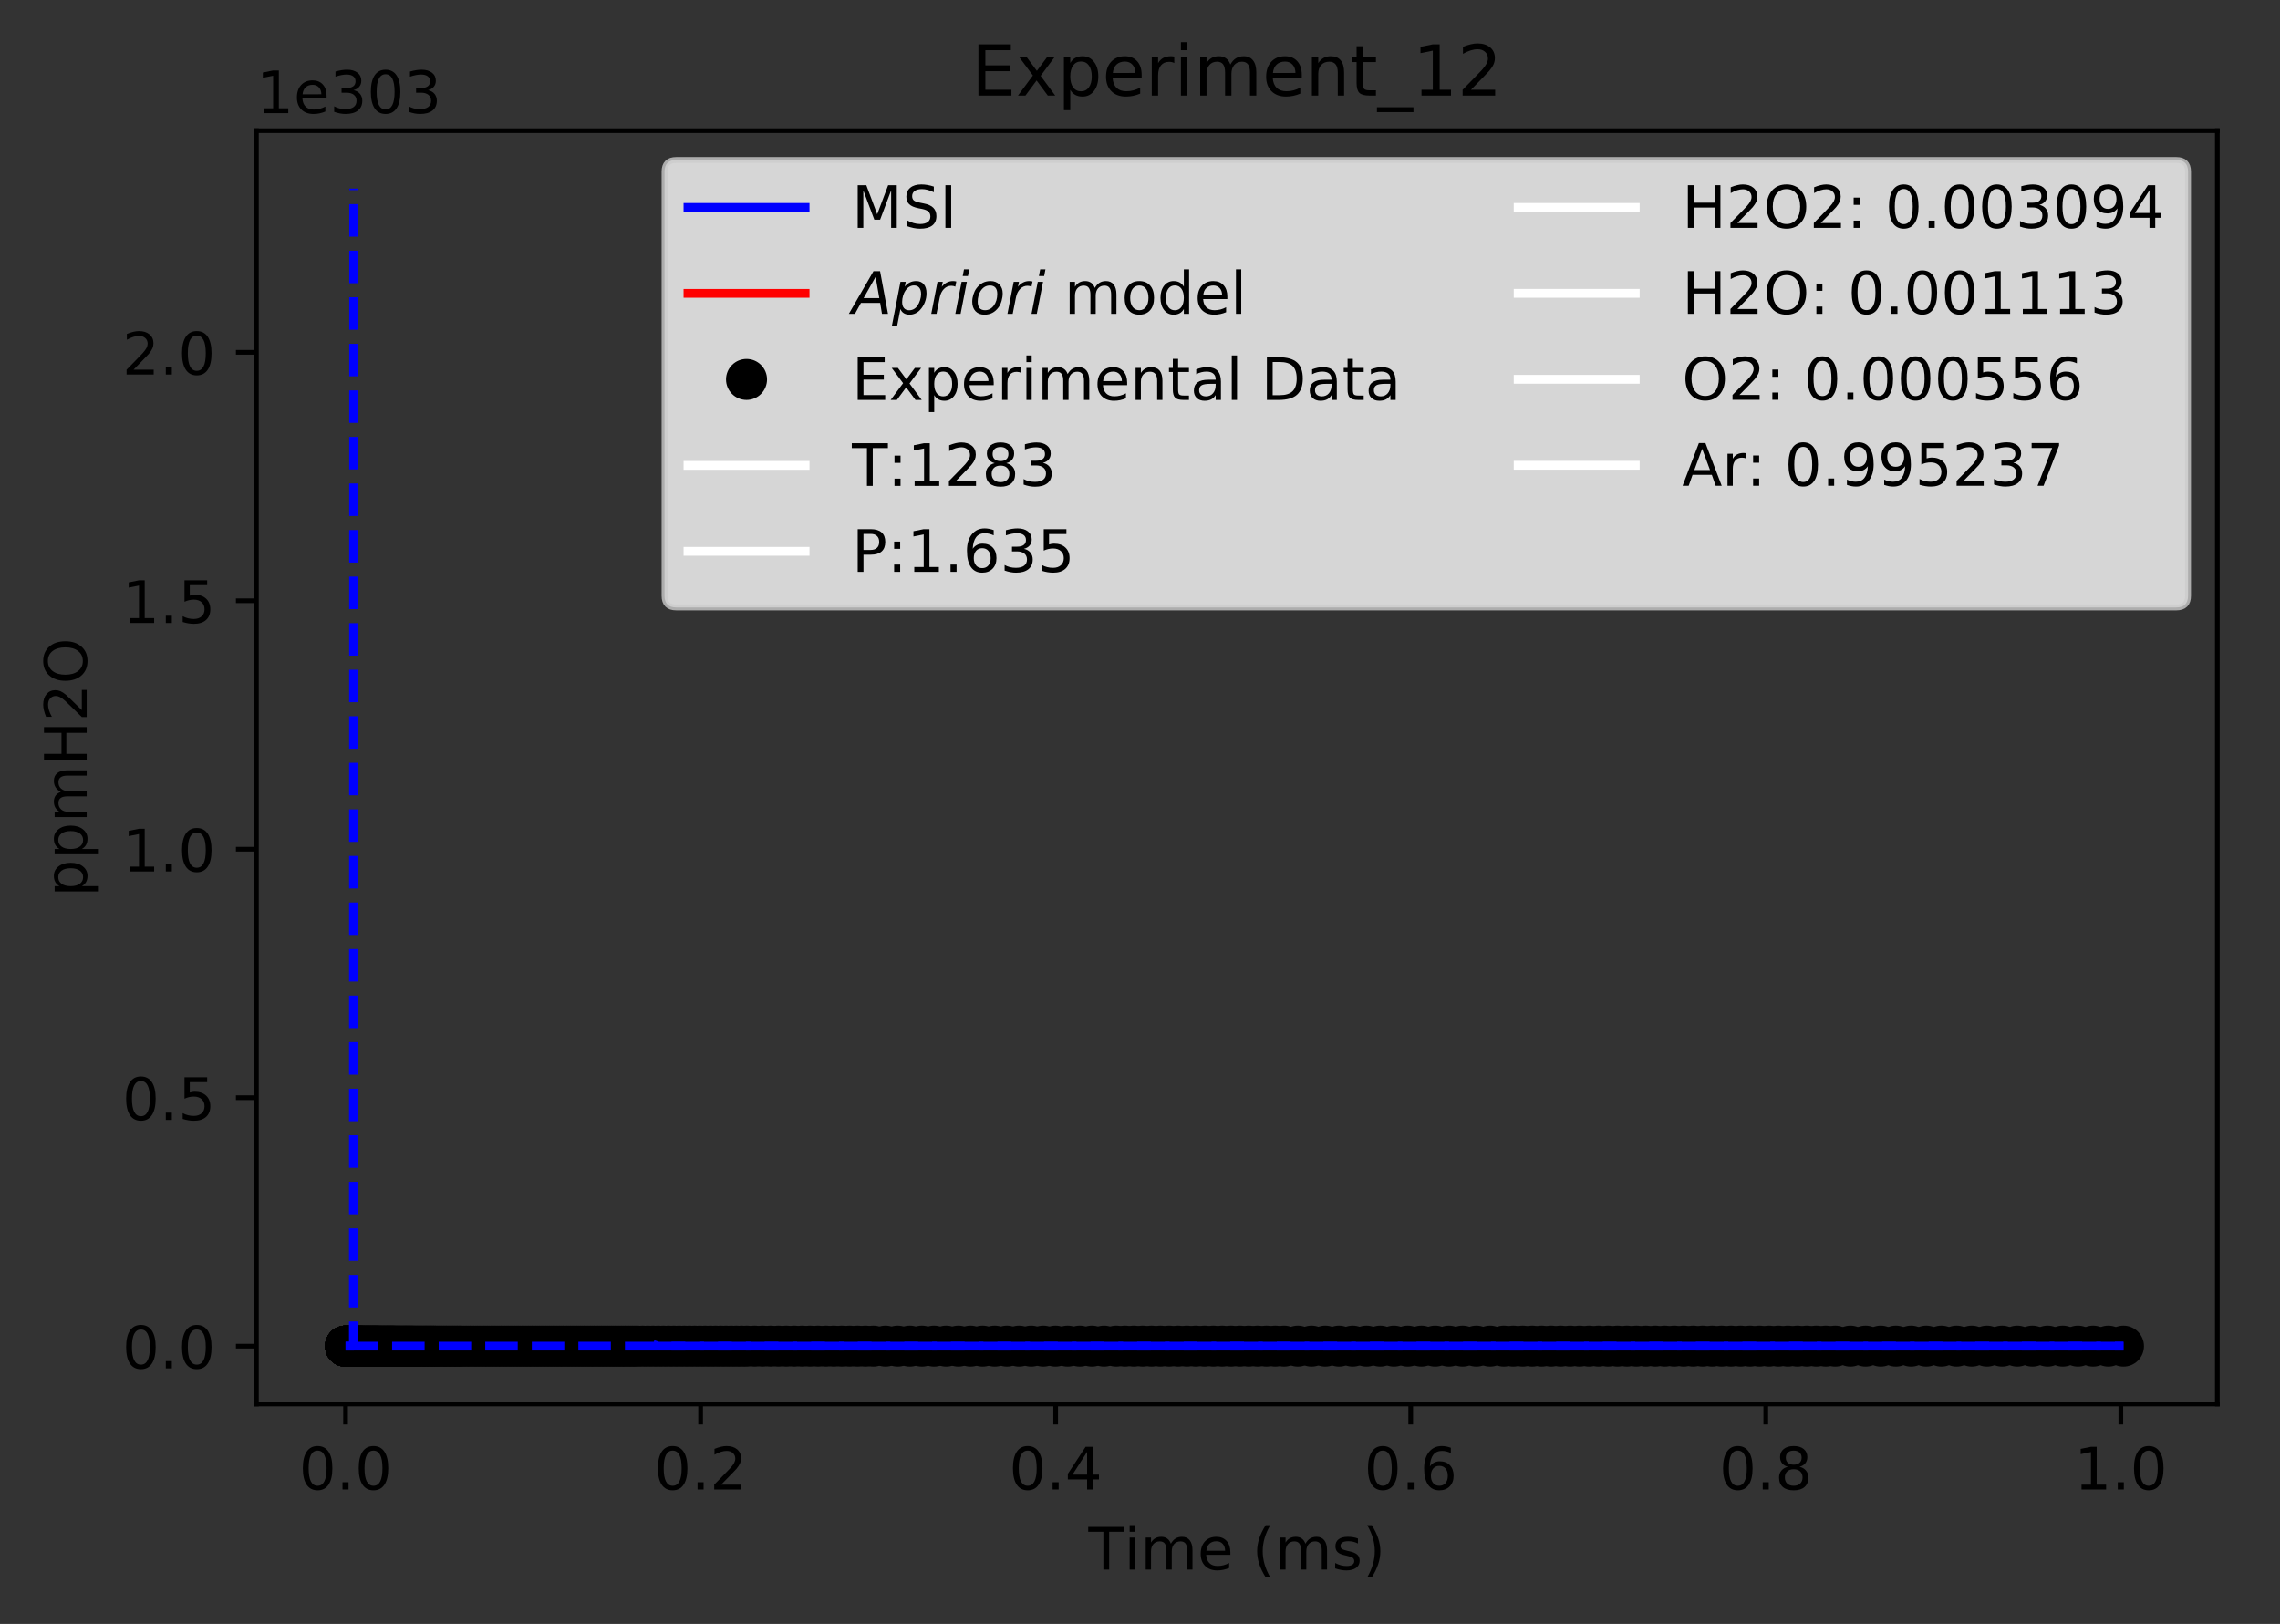 <?xml version="1.0" encoding="utf-8" standalone="no"?>
<!DOCTYPE svg PUBLIC "-//W3C//DTD SVG 1.1//EN"
  "http://www.w3.org/Graphics/SVG/1.1/DTD/svg11.dtd">
<!-- Created with matplotlib (https://matplotlib.org/) -->
<svg height="277.314pt" version="1.1" viewBox="0 0 389.281 277.314" width="389.281pt" xmlns="http://www.w3.org/2000/svg" xmlns:xlink="http://www.w3.org/1999/xlink">
 <rect x="0" y="0" width="389.281" height="277.314" fill="#333333" stroke="none"/>
 <defs>
  <style type="text/css">
*{stroke-linecap:butt;stroke-linejoin:round;}
  </style>
 </defs>
 <g id="figure_1">
  <g id="patch_1">
   <path d="M 0 277.314 
L 389.281 277.314 
L 389.281 0 
L 0 0 
z
" style="fill:none;"/>
  </g>
  <g id="axes_1">
   <g id="patch_2">
    <path d="M 43.781 239.758 
L 378.581 239.758 
L 378.581 22.318 
L 43.781 22.318 
z
" style="fill:none;"/>
   </g>
   <g id="matplotlib.axis_1">
    <g id="xtick_1">
     <g id="line2d_1">
      <defs>
       <path d="M 0 0 
L 0 3.5 
" id="mf39421ee98" style="stroke:#000000;stroke-width:0.8;"/>
      </defs>
      <g>
       <use style="stroke:#000000;stroke-width:0.8;" x="58.999" xlink:href="#mf39421ee98" y="239.758"/>
      </g>
     </g>
     <g id="text_1">
      <!-- 0.0 -->
      <defs>
       <path d="M 31.781 66.406 
Q 24.172 66.406 20.328 58.906 
Q 16.5 51.422 16.5 36.375 
Q 16.5 21.391 20.328 13.891 
Q 24.172 6.391 31.781 6.391 
Q 39.453 6.391 43.281 13.891 
Q 47.125 21.391 47.125 36.375 
Q 47.125 51.422 43.281 58.906 
Q 39.453 66.406 31.781 66.406 
z
M 31.781 74.219 
Q 44.047 74.219 50.516 64.516 
Q 56.984 54.828 56.984 36.375 
Q 56.984 17.969 50.516 8.266 
Q 44.047 -1.422 31.781 -1.422 
Q 19.531 -1.422 13.062 8.266 
Q 6.594 17.969 6.594 36.375 
Q 6.594 54.828 13.062 64.516 
Q 19.531 74.219 31.781 74.219 
z
" id="DejaVuSans-48"/>
       <path d="M 10.688 12.406 
L 21 12.406 
L 21 0 
L 10.688 0 
z
" id="DejaVuSans-46"/>
      </defs>
      <g transform="translate(51.048 254.357)scale(0.1 -0.1)">
       <use xlink:href="#DejaVuSans-48"/>
       <use x="63.623" xlink:href="#DejaVuSans-46"/>
       <use x="95.41" xlink:href="#DejaVuSans-48"/>
      </g>
     </g>
    </g>
    <g id="xtick_2">
     <g id="line2d_2">
      <g>
       <use style="stroke:#000000;stroke-width:0.8;" x="119.62" xlink:href="#mf39421ee98" y="239.758"/>
      </g>
     </g>
     <g id="text_2">
      <!-- 0.2 -->
      <defs>
       <path d="M 19.188 8.297 
L 53.609 8.297 
L 53.609 0 
L 7.328 0 
L 7.328 8.297 
Q 12.938 14.109 22.625 23.891 
Q 32.328 33.688 34.812 36.531 
Q 39.547 41.844 41.422 45.531 
Q 43.312 49.219 43.312 52.781 
Q 43.312 58.594 39.234 62.25 
Q 35.156 65.922 28.609 65.922 
Q 23.969 65.922 18.812 64.312 
Q 13.672 62.703 7.812 59.422 
L 7.812 69.391 
Q 13.766 71.781 18.938 73 
Q 24.125 74.219 28.422 74.219 
Q 39.75 74.219 46.484 68.547 
Q 53.219 62.891 53.219 53.422 
Q 53.219 48.922 51.531 44.891 
Q 49.859 40.875 45.406 35.406 
Q 44.188 33.984 37.641 27.219 
Q 31.109 20.453 19.188 8.297 
z
" id="DejaVuSans-50"/>
      </defs>
      <g transform="translate(111.669 254.357)scale(0.1 -0.1)">
       <use xlink:href="#DejaVuSans-48"/>
       <use x="63.623" xlink:href="#DejaVuSans-46"/>
       <use x="95.41" xlink:href="#DejaVuSans-50"/>
      </g>
     </g>
    </g>
    <g id="xtick_3">
     <g id="line2d_3">
      <g>
       <use style="stroke:#000000;stroke-width:0.8;" x="180.241" xlink:href="#mf39421ee98" y="239.758"/>
      </g>
     </g>
     <g id="text_3">
      <!-- 0.4 -->
      <defs>
       <path d="M 37.797 64.312 
L 12.891 25.391 
L 37.797 25.391 
z
M 35.203 72.906 
L 47.609 72.906 
L 47.609 25.391 
L 58.016 25.391 
L 58.016 17.188 
L 47.609 17.188 
L 47.609 0 
L 37.797 0 
L 37.797 17.188 
L 4.891 17.188 
L 4.891 26.703 
z
" id="DejaVuSans-52"/>
      </defs>
      <g transform="translate(172.29 254.357)scale(0.1 -0.1)">
       <use xlink:href="#DejaVuSans-48"/>
       <use x="63.623" xlink:href="#DejaVuSans-46"/>
       <use x="95.41" xlink:href="#DejaVuSans-52"/>
      </g>
     </g>
    </g>
    <g id="xtick_4">
     <g id="line2d_4">
      <g>
       <use style="stroke:#000000;stroke-width:0.8;" x="240.862" xlink:href="#mf39421ee98" y="239.758"/>
      </g>
     </g>
     <g id="text_4">
      <!-- 0.6 -->
      <defs>
       <path d="M 33.016 40.375 
Q 26.375 40.375 22.484 35.828 
Q 18.609 31.297 18.609 23.391 
Q 18.609 15.531 22.484 10.953 
Q 26.375 6.391 33.016 6.391 
Q 39.656 6.391 43.531 10.953 
Q 47.406 15.531 47.406 23.391 
Q 47.406 31.297 43.531 35.828 
Q 39.656 40.375 33.016 40.375 
z
M 52.594 71.297 
L 52.594 62.312 
Q 48.875 64.062 45.094 64.984 
Q 41.312 65.922 37.594 65.922 
Q 27.828 65.922 22.672 59.328 
Q 17.531 52.734 16.797 39.406 
Q 19.672 43.656 24.016 45.922 
Q 28.375 48.188 33.594 48.188 
Q 44.578 48.188 50.953 41.516 
Q 57.328 34.859 57.328 23.391 
Q 57.328 12.156 50.688 5.359 
Q 44.047 -1.422 33.016 -1.422 
Q 20.359 -1.422 13.672 8.266 
Q 6.984 17.969 6.984 36.375 
Q 6.984 53.656 15.188 63.938 
Q 23.391 74.219 37.203 74.219 
Q 40.922 74.219 44.703 73.484 
Q 48.484 72.75 52.594 71.297 
z
" id="DejaVuSans-54"/>
      </defs>
      <g transform="translate(232.911 254.357)scale(0.1 -0.1)">
       <use xlink:href="#DejaVuSans-48"/>
       <use x="63.623" xlink:href="#DejaVuSans-46"/>
       <use x="95.41" xlink:href="#DejaVuSans-54"/>
      </g>
     </g>
    </g>
    <g id="xtick_5">
     <g id="line2d_5">
      <g>
       <use style="stroke:#000000;stroke-width:0.8;" x="301.483" xlink:href="#mf39421ee98" y="239.758"/>
      </g>
     </g>
     <g id="text_5">
      <!-- 0.8 -->
      <defs>
       <path d="M 31.781 34.625 
Q 24.75 34.625 20.719 30.859 
Q 16.703 27.094 16.703 20.516 
Q 16.703 13.922 20.719 10.156 
Q 24.75 6.391 31.781 6.391 
Q 38.812 6.391 42.859 10.172 
Q 46.922 13.969 46.922 20.516 
Q 46.922 27.094 42.891 30.859 
Q 38.875 34.625 31.781 34.625 
z
M 21.922 38.812 
Q 15.578 40.375 12.031 44.719 
Q 8.5 49.078 8.5 55.328 
Q 8.5 64.062 14.719 69.141 
Q 20.953 74.219 31.781 74.219 
Q 42.672 74.219 48.875 69.141 
Q 55.078 64.062 55.078 55.328 
Q 55.078 49.078 51.531 44.719 
Q 48 40.375 41.703 38.812 
Q 48.828 37.156 52.797 32.312 
Q 56.781 27.484 56.781 20.516 
Q 56.781 9.906 50.312 4.234 
Q 43.844 -1.422 31.781 -1.422 
Q 19.734 -1.422 13.25 4.234 
Q 6.781 9.906 6.781 20.516 
Q 6.781 27.484 10.781 32.312 
Q 14.797 37.156 21.922 38.812 
z
M 18.312 54.391 
Q 18.312 48.734 21.844 45.562 
Q 25.391 42.391 31.781 42.391 
Q 38.141 42.391 41.719 45.562 
Q 45.312 48.734 45.312 54.391 
Q 45.312 60.062 41.719 63.234 
Q 38.141 66.406 31.781 66.406 
Q 25.391 66.406 21.844 63.234 
Q 18.312 60.062 18.312 54.391 
z
" id="DejaVuSans-56"/>
      </defs>
      <g transform="translate(293.532 254.357)scale(0.1 -0.1)">
       <use xlink:href="#DejaVuSans-48"/>
       <use x="63.623" xlink:href="#DejaVuSans-46"/>
       <use x="95.41" xlink:href="#DejaVuSans-56"/>
      </g>
     </g>
    </g>
    <g id="xtick_6">
     <g id="line2d_6">
      <g>
       <use style="stroke:#000000;stroke-width:0.8;" x="362.104" xlink:href="#mf39421ee98" y="239.758"/>
      </g>
     </g>
     <g id="text_6">
      <!-- 1.0 -->
      <defs>
       <path d="M 12.406 8.297 
L 28.516 8.297 
L 28.516 63.922 
L 10.984 60.406 
L 10.984 69.391 
L 28.422 72.906 
L 38.281 72.906 
L 38.281 8.297 
L 54.391 8.297 
L 54.391 0 
L 12.406 0 
z
" id="DejaVuSans-49"/>
      </defs>
      <g transform="translate(354.152 254.357)scale(0.1 -0.1)">
       <use xlink:href="#DejaVuSans-49"/>
       <use x="63.623" xlink:href="#DejaVuSans-46"/>
       <use x="95.41" xlink:href="#DejaVuSans-48"/>
      </g>
     </g>
    </g>
    <g id="text_7">
     <!-- Time (ms) -->
     <defs>
      <path d="M -0.297 72.906 
L 61.375 72.906 
L 61.375 64.594 
L 35.5 64.594 
L 35.5 0 
L 25.594 0 
L 25.594 64.594 
L -0.297 64.594 
z
" id="DejaVuSans-84"/>
      <path d="M 9.422 54.688 
L 18.406 54.688 
L 18.406 0 
L 9.422 0 
z
M 9.422 75.984 
L 18.406 75.984 
L 18.406 64.594 
L 9.422 64.594 
z
" id="DejaVuSans-105"/>
      <path d="M 52 44.188 
Q 55.375 50.25 60.062 53.125 
Q 64.75 56 71.094 56 
Q 79.641 56 84.281 50.016 
Q 88.922 44.047 88.922 33.016 
L 88.922 0 
L 79.891 0 
L 79.891 32.719 
Q 79.891 40.578 77.094 44.375 
Q 74.312 48.188 68.609 48.188 
Q 61.625 48.188 57.562 43.547 
Q 53.516 38.922 53.516 30.906 
L 53.516 0 
L 44.484 0 
L 44.484 32.719 
Q 44.484 40.625 41.703 44.406 
Q 38.922 48.188 33.109 48.188 
Q 26.219 48.188 22.156 43.531 
Q 18.109 38.875 18.109 30.906 
L 18.109 0 
L 9.078 0 
L 9.078 54.688 
L 18.109 54.688 
L 18.109 46.188 
Q 21.188 51.219 25.484 53.609 
Q 29.781 56 35.688 56 
Q 41.656 56 45.828 52.969 
Q 50 49.953 52 44.188 
z
" id="DejaVuSans-109"/>
      <path d="M 56.203 29.594 
L 56.203 25.203 
L 14.891 25.203 
Q 15.484 15.922 20.484 11.062 
Q 25.484 6.203 34.422 6.203 
Q 39.594 6.203 44.453 7.469 
Q 49.312 8.734 54.109 11.281 
L 54.109 2.781 
Q 49.266 0.734 44.188 -0.344 
Q 39.109 -1.422 33.891 -1.422 
Q 20.797 -1.422 13.156 6.188 
Q 5.516 13.812 5.516 26.812 
Q 5.516 40.234 12.766 48.109 
Q 20.016 56 32.328 56 
Q 43.359 56 49.781 48.891 
Q 56.203 41.797 56.203 29.594 
z
M 47.219 32.234 
Q 47.125 39.594 43.094 43.984 
Q 39.062 48.391 32.422 48.391 
Q 24.906 48.391 20.391 44.141 
Q 15.875 39.891 15.188 32.172 
z
" id="DejaVuSans-101"/>
      <path id="DejaVuSans-32"/>
      <path d="M 31 75.875 
Q 24.469 64.656 21.281 53.656 
Q 18.109 42.672 18.109 31.391 
Q 18.109 20.125 21.312 9.062 
Q 24.516 -2 31 -13.188 
L 23.188 -13.188 
Q 15.875 -1.703 12.234 9.375 
Q 8.594 20.453 8.594 31.391 
Q 8.594 42.281 12.203 53.312 
Q 15.828 64.359 23.188 75.875 
z
" id="DejaVuSans-40"/>
      <path d="M 44.281 53.078 
L 44.281 44.578 
Q 40.484 46.531 36.375 47.5 
Q 32.281 48.484 27.875 48.484 
Q 21.188 48.484 17.844 46.438 
Q 14.5 44.391 14.5 40.281 
Q 14.5 37.156 16.891 35.375 
Q 19.281 33.594 26.516 31.984 
L 29.594 31.297 
Q 39.156 29.25 43.188 25.516 
Q 47.219 21.781 47.219 15.094 
Q 47.219 7.469 41.188 3.016 
Q 35.156 -1.422 24.609 -1.422 
Q 20.219 -1.422 15.453 -0.562 
Q 10.688 0.297 5.422 2 
L 5.422 11.281 
Q 10.406 8.688 15.234 7.391 
Q 20.062 6.109 24.812 6.109 
Q 31.156 6.109 34.562 8.281 
Q 37.984 10.453 37.984 14.406 
Q 37.984 18.062 35.516 20.016 
Q 33.062 21.969 24.703 23.781 
L 21.578 24.516 
Q 13.234 26.266 9.516 29.906 
Q 5.812 33.547 5.812 39.891 
Q 5.812 47.609 11.281 51.797 
Q 16.75 56 26.812 56 
Q 31.781 56 36.172 55.266 
Q 40.578 54.547 44.281 53.078 
z
" id="DejaVuSans-115"/>
      <path d="M 8.016 75.875 
L 15.828 75.875 
Q 23.141 64.359 26.781 53.312 
Q 30.422 42.281 30.422 31.391 
Q 30.422 20.453 26.781 9.375 
Q 23.141 -1.703 15.828 -13.188 
L 8.016 -13.188 
Q 14.5 -2 17.703 9.062 
Q 20.906 20.125 20.906 31.391 
Q 20.906 42.672 17.703 53.656 
Q 14.5 64.656 8.016 75.875 
z
" id="DejaVuSans-41"/>
     </defs>
     <g transform="translate(185.828 268.035)scale(0.1 -0.1)">
      <use xlink:href="#DejaVuSans-84"/>
      <use x="61.037" xlink:href="#DejaVuSans-105"/>
      <use x="88.82" xlink:href="#DejaVuSans-109"/>
      <use x="186.232" xlink:href="#DejaVuSans-101"/>
      <use x="247.756" xlink:href="#DejaVuSans-32"/>
      <use x="279.543" xlink:href="#DejaVuSans-40"/>
      <use x="318.557" xlink:href="#DejaVuSans-109"/>
      <use x="415.969" xlink:href="#DejaVuSans-115"/>
      <use x="468.068" xlink:href="#DejaVuSans-41"/>
     </g>
    </g>
   </g>
   <g id="matplotlib.axis_2">
    <g id="ytick_1">
     <g id="line2d_7">
      <defs>
       <path d="M 0 0 
L -3.5 0 
" id="m358aa7c3cc" style="stroke:#000000;stroke-width:0.8;"/>
      </defs>
      <g>
       <use style="stroke:#000000;stroke-width:0.8;" x="43.781" xlink:href="#m358aa7c3cc" y="229.874"/>
      </g>
     </g>
     <g id="text_8">
      <!-- 0.0 -->
      <g transform="translate(20.878 233.674)scale(0.1 -0.1)">
       <use xlink:href="#DejaVuSans-48"/>
       <use x="63.623" xlink:href="#DejaVuSans-46"/>
       <use x="95.41" xlink:href="#DejaVuSans-48"/>
      </g>
     </g>
    </g>
    <g id="ytick_2">
     <g id="line2d_8">
      <g>
       <use style="stroke:#000000;stroke-width:0.8;" x="43.781" xlink:href="#m358aa7c3cc" y="187.446"/>
      </g>
     </g>
     <g id="text_9">
      <!-- 0.5 -->
      <defs>
       <path d="M 10.797 72.906 
L 49.516 72.906 
L 49.516 64.594 
L 19.828 64.594 
L 19.828 46.734 
Q 21.969 47.469 24.109 47.828 
Q 26.266 48.188 28.422 48.188 
Q 40.625 48.188 47.75 41.5 
Q 54.891 34.812 54.891 23.391 
Q 54.891 11.625 47.562 5.094 
Q 40.234 -1.422 26.906 -1.422 
Q 22.312 -1.422 17.547 -0.641 
Q 12.797 0.141 7.719 1.703 
L 7.719 11.625 
Q 12.109 9.234 16.797 8.062 
Q 21.484 6.891 26.703 6.891 
Q 35.156 6.891 40.078 11.328 
Q 45.016 15.766 45.016 23.391 
Q 45.016 31 40.078 35.438 
Q 35.156 39.891 26.703 39.891 
Q 22.75 39.891 18.812 39.016 
Q 14.891 38.141 10.797 36.281 
z
" id="DejaVuSans-53"/>
      </defs>
      <g transform="translate(20.878 191.245)scale(0.1 -0.1)">
       <use xlink:href="#DejaVuSans-48"/>
       <use x="63.623" xlink:href="#DejaVuSans-46"/>
       <use x="95.41" xlink:href="#DejaVuSans-53"/>
      </g>
     </g>
    </g>
    <g id="ytick_3">
     <g id="line2d_9">
      <g>
       <use style="stroke:#000000;stroke-width:0.8;" x="43.781" xlink:href="#m358aa7c3cc" y="145.017"/>
      </g>
     </g>
     <g id="text_10">
      <!-- 1.0 -->
      <g transform="translate(20.878 148.816)scale(0.1 -0.1)">
       <use xlink:href="#DejaVuSans-49"/>
       <use x="63.623" xlink:href="#DejaVuSans-46"/>
       <use x="95.41" xlink:href="#DejaVuSans-48"/>
      </g>
     </g>
    </g>
    <g id="ytick_4">
     <g id="line2d_10">
      <g>
       <use style="stroke:#000000;stroke-width:0.8;" x="43.781" xlink:href="#m358aa7c3cc" y="102.588"/>
      </g>
     </g>
     <g id="text_11">
      <!-- 1.5 -->
      <g transform="translate(20.878 106.387)scale(0.1 -0.1)">
       <use xlink:href="#DejaVuSans-49"/>
       <use x="63.623" xlink:href="#DejaVuSans-46"/>
       <use x="95.41" xlink:href="#DejaVuSans-53"/>
      </g>
     </g>
    </g>
    <g id="ytick_5">
     <g id="line2d_11">
      <g>
       <use style="stroke:#000000;stroke-width:0.8;" x="43.781" xlink:href="#m358aa7c3cc" y="60.159"/>
      </g>
     </g>
     <g id="text_12">
      <!-- 2.0 -->
      <g transform="translate(20.878 63.959)scale(0.1 -0.1)">
       <use xlink:href="#DejaVuSans-50"/>
       <use x="63.623" xlink:href="#DejaVuSans-46"/>
       <use x="95.41" xlink:href="#DejaVuSans-48"/>
      </g>
     </g>
    </g>
    <g id="text_13">
     <!-- ppmH2O -->
     <defs>
      <path d="M 18.109 8.203 
L 18.109 -20.797 
L 9.078 -20.797 
L 9.078 54.688 
L 18.109 54.688 
L 18.109 46.391 
Q 20.953 51.266 25.266 53.625 
Q 29.594 56 35.594 56 
Q 45.562 56 51.781 48.094 
Q 58.016 40.188 58.016 27.297 
Q 58.016 14.406 51.781 6.484 
Q 45.562 -1.422 35.594 -1.422 
Q 29.594 -1.422 25.266 0.953 
Q 20.953 3.328 18.109 8.203 
z
M 48.688 27.297 
Q 48.688 37.203 44.609 42.844 
Q 40.531 48.484 33.406 48.484 
Q 26.266 48.484 22.188 42.844 
Q 18.109 37.203 18.109 27.297 
Q 18.109 17.391 22.188 11.75 
Q 26.266 6.109 33.406 6.109 
Q 40.531 6.109 44.609 11.75 
Q 48.688 17.391 48.688 27.297 
z
" id="DejaVuSans-112"/>
      <path d="M 9.812 72.906 
L 19.672 72.906 
L 19.672 43.016 
L 55.516 43.016 
L 55.516 72.906 
L 65.375 72.906 
L 65.375 0 
L 55.516 0 
L 55.516 34.719 
L 19.672 34.719 
L 19.672 0 
L 9.812 0 
z
" id="DejaVuSans-72"/>
      <path d="M 39.406 66.219 
Q 28.656 66.219 22.328 58.203 
Q 16.016 50.203 16.016 36.375 
Q 16.016 22.609 22.328 14.594 
Q 28.656 6.594 39.406 6.594 
Q 50.141 6.594 56.422 14.594 
Q 62.703 22.609 62.703 36.375 
Q 62.703 50.203 56.422 58.203 
Q 50.141 66.219 39.406 66.219 
z
M 39.406 74.219 
Q 54.734 74.219 63.906 63.938 
Q 73.094 53.656 73.094 36.375 
Q 73.094 19.141 63.906 8.859 
Q 54.734 -1.422 39.406 -1.422 
Q 24.031 -1.422 14.812 8.828 
Q 5.609 19.094 5.609 36.375 
Q 5.609 53.656 14.812 63.938 
Q 24.031 74.219 39.406 74.219 
z
" id="DejaVuSans-79"/>
     </defs>
     <g transform="translate(14.798 153.134)rotate(-90)scale(0.1 -0.1)">
      <use xlink:href="#DejaVuSans-112"/>
      <use x="63.477" xlink:href="#DejaVuSans-112"/>
      <use x="126.953" xlink:href="#DejaVuSans-109"/>
      <use x="224.365" xlink:href="#DejaVuSans-72"/>
      <use x="299.561" xlink:href="#DejaVuSans-50"/>
      <use x="363.184" xlink:href="#DejaVuSans-79"/>
     </g>
    </g>
    <g id="text_14">
     <!-- 1e303 -->
     <defs>
      <path d="M 40.578 39.312 
Q 47.656 37.797 51.625 33 
Q 55.609 28.219 55.609 21.188 
Q 55.609 10.406 48.188 4.484 
Q 40.766 -1.422 27.094 -1.422 
Q 22.516 -1.422 17.656 -0.516 
Q 12.797 0.391 7.625 2.203 
L 7.625 11.719 
Q 11.719 9.328 16.594 8.109 
Q 21.484 6.891 26.812 6.891 
Q 36.078 6.891 40.938 10.547 
Q 45.797 14.203 45.797 21.188 
Q 45.797 27.641 41.281 31.266 
Q 36.766 34.906 28.719 34.906 
L 20.219 34.906 
L 20.219 43.016 
L 29.109 43.016 
Q 36.375 43.016 40.234 45.922 
Q 44.094 48.828 44.094 54.297 
Q 44.094 59.906 40.109 62.906 
Q 36.141 65.922 28.719 65.922 
Q 24.656 65.922 20.016 65.031 
Q 15.375 64.156 9.812 62.312 
L 9.812 71.094 
Q 15.438 72.656 20.344 73.438 
Q 25.25 74.219 29.594 74.219 
Q 40.828 74.219 47.359 69.109 
Q 53.906 64.016 53.906 55.328 
Q 53.906 49.266 50.438 45.094 
Q 46.969 40.922 40.578 39.312 
z
" id="DejaVuSans-51"/>
     </defs>
     <g transform="translate(43.781 19.318)scale(0.1 -0.1)">
      <use xlink:href="#DejaVuSans-49"/>
      <use x="63.623" xlink:href="#DejaVuSans-101"/>
      <use x="125.146" xlink:href="#DejaVuSans-51"/>
      <use x="188.77" xlink:href="#DejaVuSans-48"/>
      <use x="252.393" xlink:href="#DejaVuSans-51"/>
     </g>
    </g>
   </g>
   <g id="line2d_12">
    <path clip-path="url(#p59dce85d8d)" d="M 58.999 229.874 
L 363.363 229.874 
L 363.363 229.874 
" style="fill:none;stroke:#0000ff;stroke-linecap:square;stroke-width:1.5;"/>
   </g>
   <g id="line2d_13">
    <path clip-path="url(#p59dce85d8d)" d="M 58.999 229.874 
L 363.363 229.874 
L 363.363 229.874 
" style="fill:none;stroke:#ff0000;stroke-linecap:square;stroke-width:1.5;"/>
   </g>
   <g id="line2d_14">
    <defs>
     <path d="M 0 3 
C 0.796 3 1.559 2.684 2.121 2.121 
C 2.684 1.559 3 0.796 3 0 
C 3 -0.796 2.684 -1.559 2.121 -2.121 
C 1.559 -2.684 0.796 -3 0 -3 
C -0.796 -3 -1.559 -2.684 -2.121 -2.121 
C -2.684 -1.559 -3 -0.796 -3 0 
C -3 0.796 -2.684 1.559 -2.121 2.121 
C -1.559 2.684 -0.796 3 0 3 
z
" id="m8bf2b2f0a1" style="stroke:#000000;"/>
    </defs>
    <g clip-path="url(#p59dce85d8d)">
     <use style="stroke:#000000;" x="58.999" xlink:href="#m8bf2b2f0a1" y="229.874"/>
     <use style="stroke:#000000;" x="58.999" xlink:href="#m8bf2b2f0a1" y="229.874"/>
     <use style="stroke:#000000;" x="58.999" xlink:href="#m8bf2b2f0a1" y="229.874"/>
     <use style="stroke:#000000;" x="58.999" xlink:href="#m8bf2b2f0a1" y="229.874"/>
     <use style="stroke:#000000;" x="58.999" xlink:href="#m8bf2b2f0a1" y="229.874"/>
     <use style="stroke:#000000;" x="59" xlink:href="#m8bf2b2f0a1" y="229.874"/>
     <use style="stroke:#000000;" x="59" xlink:href="#m8bf2b2f0a1" y="229.874"/>
     <use style="stroke:#000000;" x="59" xlink:href="#m8bf2b2f0a1" y="229.874"/>
     <use style="stroke:#000000;" x="59" xlink:href="#m8bf2b2f0a1" y="229.874"/>
     <use style="stroke:#000000;" x="59" xlink:href="#m8bf2b2f0a1" y="229.874"/>
     <use style="stroke:#000000;" x="59" xlink:href="#m8bf2b2f0a1" y="229.874"/>
     <use style="stroke:#000000;" x="59.001" xlink:href="#m8bf2b2f0a1" y="229.874"/>
     <use style="stroke:#000000;" x="59.001" xlink:href="#m8bf2b2f0a1" y="229.874"/>
     <use style="stroke:#000000;" x="59.002" xlink:href="#m8bf2b2f0a1" y="229.874"/>
     <use style="stroke:#000000;" x="59.003" xlink:href="#m8bf2b2f0a1" y="229.874"/>
     <use style="stroke:#000000;" x="59.003" xlink:href="#m8bf2b2f0a1" y="229.874"/>
     <use style="stroke:#000000;" x="59.004" xlink:href="#m8bf2b2f0a1" y="229.874"/>
     <use style="stroke:#000000;" x="59.005" xlink:href="#m8bf2b2f0a1" y="229.874"/>
     <use style="stroke:#000000;" x="59.007" xlink:href="#m8bf2b2f0a1" y="229.874"/>
     <use style="stroke:#000000;" x="59.008" xlink:href="#m8bf2b2f0a1" y="229.874"/>
     <use style="stroke:#000000;" x="59.01" xlink:href="#m8bf2b2f0a1" y="229.874"/>
     <use style="stroke:#000000;" x="59.014" xlink:href="#m8bf2b2f0a1" y="229.874"/>
     <use style="stroke:#000000;" x="59.018" xlink:href="#m8bf2b2f0a1" y="229.874"/>
     <use style="stroke:#000000;" x="59.022" xlink:href="#m8bf2b2f0a1" y="229.874"/>
     <use style="stroke:#000000;" x="59.025" xlink:href="#m8bf2b2f0a1" y="229.874"/>
     <use style="stroke:#000000;" x="59.032" xlink:href="#m8bf2b2f0a1" y="229.874"/>
     <use style="stroke:#000000;" x="59.039" xlink:href="#m8bf2b2f0a1" y="229.874"/>
     <use style="stroke:#000000;" x="59.045" xlink:href="#m8bf2b2f0a1" y="229.874"/>
     <use style="stroke:#000000;" x="59.051" xlink:href="#m8bf2b2f0a1" y="229.874"/>
     <use style="stroke:#000000;" x="59.058" xlink:href="#m8bf2b2f0a1" y="229.874"/>
     <use style="stroke:#000000;" x="59.064" xlink:href="#m8bf2b2f0a1" y="229.874"/>
     <use style="stroke:#000000;" x="59.071" xlink:href="#m8bf2b2f0a1" y="229.874"/>
     <use style="stroke:#000000;" x="59.081" xlink:href="#m8bf2b2f0a1" y="229.874"/>
     <use style="stroke:#000000;" x="59.092" xlink:href="#m8bf2b2f0a1" y="229.874"/>
     <use style="stroke:#000000;" x="59.111" xlink:href="#m8bf2b2f0a1" y="229.874"/>
     <use style="stroke:#000000;" x="59.131" xlink:href="#m8bf2b2f0a1" y="229.874"/>
     <use style="stroke:#000000;" x="59.151" xlink:href="#m8bf2b2f0a1" y="229.874"/>
     <use style="stroke:#000000;" x="59.171" xlink:href="#m8bf2b2f0a1" y="229.874"/>
     <use style="stroke:#000000;" x="59.191" xlink:href="#m8bf2b2f0a1" y="229.874"/>
     <use style="stroke:#000000;" x="59.223" xlink:href="#m8bf2b2f0a1" y="229.874"/>
     <use style="stroke:#000000;" x="59.256" xlink:href="#m8bf2b2f0a1" y="229.874"/>
     <use style="stroke:#000000;" x="59.288" xlink:href="#m8bf2b2f0a1" y="229.874"/>
     <use style="stroke:#000000;" x="59.321" xlink:href="#m8bf2b2f0a1" y="229.874"/>
     <use style="stroke:#000000;" x="59.351" xlink:href="#m8bf2b2f0a1" y="229.874"/>
     <use style="stroke:#000000;" x="59.384" xlink:href="#m8bf2b2f0a1" y="229.874"/>
     <use style="stroke:#000000;" x="59.418" xlink:href="#m8bf2b2f0a1" y="229.874"/>
     <use style="stroke:#000000;" x="59.448" xlink:href="#m8bf2b2f0a1" y="229.874"/>
     <use style="stroke:#000000;" x="59.481" xlink:href="#m8bf2b2f0a1" y="229.874"/>
     <use style="stroke:#000000;" x="59.515" xlink:href="#m8bf2b2f0a1" y="229.874"/>
     <use style="stroke:#000000;" x="59.545" xlink:href="#m8bf2b2f0a1" y="229.874"/>
     <use style="stroke:#000000;" x="59.578" xlink:href="#m8bf2b2f0a1" y="229.874"/>
     <use style="stroke:#000000;" x="59.612" xlink:href="#m8bf2b2f0a1" y="229.874"/>
     <use style="stroke:#000000;" x="59.642" xlink:href="#m8bf2b2f0a1" y="229.874"/>
     <use style="stroke:#000000;" x="59.675" xlink:href="#m8bf2b2f0a1" y="229.874"/>
     <use style="stroke:#000000;" x="59.709" xlink:href="#m8bf2b2f0a1" y="229.874"/>
     <use style="stroke:#000000;" x="59.739" xlink:href="#m8bf2b2f0a1" y="229.874"/>
     <use style="stroke:#000000;" x="59.772" xlink:href="#m8bf2b2f0a1" y="229.874"/>
     <use style="stroke:#000000;" x="59.803" xlink:href="#m8bf2b2f0a1" y="229.874"/>
     <use style="stroke:#000000;" x="59.836" xlink:href="#m8bf2b2f0a1" y="229.874"/>
     <use style="stroke:#000000;" x="59.869" xlink:href="#m8bf2b2f0a1" y="229.874"/>
     <use style="stroke:#000000;" x="59.9" xlink:href="#m8bf2b2f0a1" y="229.874"/>
     <use style="stroke:#000000;" x="59.933" xlink:href="#m8bf2b2f0a1" y="229.874"/>
     <use style="stroke:#000000;" x="59.966" xlink:href="#m8bf2b2f0a1" y="229.874"/>
     <use style="stroke:#000000;" x="59.997" xlink:href="#m8bf2b2f0a1" y="229.874"/>
     <use style="stroke:#000000;" x="60.03" xlink:href="#m8bf2b2f0a1" y="229.874"/>
     <use style="stroke:#000000;" x="60.063" xlink:href="#m8bf2b2f0a1" y="229.874"/>
     <use style="stroke:#000000;" x="60.094" xlink:href="#m8bf2b2f0a1" y="229.874"/>
     <use style="stroke:#000000;" x="60.142" xlink:href="#m8bf2b2f0a1" y="229.874"/>
     <use style="stroke:#000000;" x="60.191" xlink:href="#m8bf2b2f0a1" y="229.874"/>
     <use style="stroke:#000000;" x="60.239" xlink:href="#m8bf2b2f0a1" y="229.874"/>
     <use style="stroke:#000000;" x="60.288" xlink:href="#m8bf2b2f0a1" y="229.874"/>
     <use style="stroke:#000000;" x="60.336" xlink:href="#m8bf2b2f0a1" y="229.874"/>
     <use style="stroke:#000000;" x="60.385" xlink:href="#m8bf2b2f0a1" y="229.874"/>
     <use style="stroke:#000000;" x="60.433" xlink:href="#m8bf2b2f0a1" y="229.874"/>
     <use style="stroke:#000000;" x="60.482" xlink:href="#m8bf2b2f0a1" y="229.874"/>
     <use style="stroke:#000000;" x="60.53" xlink:href="#m8bf2b2f0a1" y="229.874"/>
     <use style="stroke:#000000;" x="60.579" xlink:href="#m8bf2b2f0a1" y="229.874"/>
     <use style="stroke:#000000;" x="60.627" xlink:href="#m8bf2b2f0a1" y="229.874"/>
     <use style="stroke:#000000;" x="60.676" xlink:href="#m8bf2b2f0a1" y="229.874"/>
     <use style="stroke:#000000;" x="60.724" xlink:href="#m8bf2b2f0a1" y="229.874"/>
     <use style="stroke:#000000;" x="60.773" xlink:href="#m8bf2b2f0a1" y="229.874"/>
     <use style="stroke:#000000;" x="60.821" xlink:href="#m8bf2b2f0a1" y="229.874"/>
     <use style="stroke:#000000;" x="60.87" xlink:href="#m8bf2b2f0a1" y="229.874"/>
     <use style="stroke:#000000;" x="60.918" xlink:href="#m8bf2b2f0a1" y="229.874"/>
     <use style="stroke:#000000;" x="60.967" xlink:href="#m8bf2b2f0a1" y="229.874"/>
     <use style="stroke:#000000;" x="61.015" xlink:href="#m8bf2b2f0a1" y="229.874"/>
     <use style="stroke:#000000;" x="61.064" xlink:href="#m8bf2b2f0a1" y="229.874"/>
     <use style="stroke:#000000;" x="61.112" xlink:href="#m8bf2b2f0a1" y="229.874"/>
     <use style="stroke:#000000;" x="61.161" xlink:href="#m8bf2b2f0a1" y="229.874"/>
     <use style="stroke:#000000;" x="61.209" xlink:href="#m8bf2b2f0a1" y="229.874"/>
     <use style="stroke:#000000;" x="61.258" xlink:href="#m8bf2b2f0a1" y="229.874"/>
     <use style="stroke:#000000;" x="61.306" xlink:href="#m8bf2b2f0a1" y="229.874"/>
     <use style="stroke:#000000;" x="61.355" xlink:href="#m8bf2b2f0a1" y="229.874"/>
     <use style="stroke:#000000;" x="61.403" xlink:href="#m8bf2b2f0a1" y="229.874"/>
     <use style="stroke:#000000;" x="61.452" xlink:href="#m8bf2b2f0a1" y="229.874"/>
     <use style="stroke:#000000;" x="61.5" xlink:href="#m8bf2b2f0a1" y="229.874"/>
     <use style="stroke:#000000;" x="61.549" xlink:href="#m8bf2b2f0a1" y="229.874"/>
     <use style="stroke:#000000;" x="61.597" xlink:href="#m8bf2b2f0a1" y="229.874"/>
     <use style="stroke:#000000;" x="61.643" xlink:href="#m8bf2b2f0a1" y="229.874"/>
     <use style="stroke:#000000;" x="61.691" xlink:href="#m8bf2b2f0a1" y="229.874"/>
     <use style="stroke:#000000;" x="61.739" xlink:href="#m8bf2b2f0a1" y="229.874"/>
     <use style="stroke:#000000;" x="61.788" xlink:href="#m8bf2b2f0a1" y="229.874"/>
     <use style="stroke:#000000;" x="61.836" xlink:href="#m8bf2b2f0a1" y="229.874"/>
     <use style="stroke:#000000;" x="61.885" xlink:href="#m8bf2b2f0a1" y="229.874"/>
     <use style="stroke:#000000;" x="61.933" xlink:href="#m8bf2b2f0a1" y="229.874"/>
     <use style="stroke:#000000;" x="62.006" xlink:href="#m8bf2b2f0a1" y="229.874"/>
     <use style="stroke:#000000;" x="62.091" xlink:href="#m8bf2b2f0a1" y="229.874"/>
     <use style="stroke:#000000;" x="62.152" xlink:href="#m8bf2b2f0a1" y="229.874"/>
     <use style="stroke:#000000;" x="62.212" xlink:href="#m8bf2b2f0a1" y="229.874"/>
     <use style="stroke:#000000;" x="62.303" xlink:href="#m8bf2b2f0a1" y="229.874"/>
     <use style="stroke:#000000;" x="62.364" xlink:href="#m8bf2b2f0a1" y="229.874"/>
     <use style="stroke:#000000;" x="62.455" xlink:href="#m8bf2b2f0a1" y="229.874"/>
     <use style="stroke:#000000;" x="62.515" xlink:href="#m8bf2b2f0a1" y="229.874"/>
     <use style="stroke:#000000;" x="62.576" xlink:href="#m8bf2b2f0a1" y="229.874"/>
     <use style="stroke:#000000;" x="62.667" xlink:href="#m8bf2b2f0a1" y="229.874"/>
     <use style="stroke:#000000;" x="62.728" xlink:href="#m8bf2b2f0a1" y="229.874"/>
     <use style="stroke:#000000;" x="62.819" xlink:href="#m8bf2b2f0a1" y="229.874"/>
     <use style="stroke:#000000;" x="62.879" xlink:href="#m8bf2b2f0a1" y="229.874"/>
     <use style="stroke:#000000;" x="62.94" xlink:href="#m8bf2b2f0a1" y="229.874"/>
     <use style="stroke:#000000;" x="63.031" xlink:href="#m8bf2b2f0a1" y="229.874"/>
     <use style="stroke:#000000;" x="63.091" xlink:href="#m8bf2b2f0a1" y="229.874"/>
     <use style="stroke:#000000;" x="63.182" xlink:href="#m8bf2b2f0a1" y="229.874"/>
     <use style="stroke:#000000;" x="63.243" xlink:href="#m8bf2b2f0a1" y="229.874"/>
     <use style="stroke:#000000;" x="63.304" xlink:href="#m8bf2b2f0a1" y="229.874"/>
     <use style="stroke:#000000;" x="63.394" xlink:href="#m8bf2b2f0a1" y="229.874"/>
     <use style="stroke:#000000;" x="63.455" xlink:href="#m8bf2b2f0a1" y="229.874"/>
     <use style="stroke:#000000;" x="63.546" xlink:href="#m8bf2b2f0a1" y="229.874"/>
     <use style="stroke:#000000;" x="63.607" xlink:href="#m8bf2b2f0a1" y="229.874"/>
     <use style="stroke:#000000;" x="63.667" xlink:href="#m8bf2b2f0a1" y="229.874"/>
     <use style="stroke:#000000;" x="63.758" xlink:href="#m8bf2b2f0a1" y="229.874"/>
     <use style="stroke:#000000;" x="63.819" xlink:href="#m8bf2b2f0a1" y="229.874"/>
     <use style="stroke:#000000;" x="63.91" xlink:href="#m8bf2b2f0a1" y="229.874"/>
     <use style="stroke:#000000;" x="63.97" xlink:href="#m8bf2b2f0a1" y="229.874"/>
     <use style="stroke:#000000;" x="64.031" xlink:href="#m8bf2b2f0a1" y="229.874"/>
     <use style="stroke:#000000;" x="64.122" xlink:href="#m8bf2b2f0a1" y="229.874"/>
     <use style="stroke:#000000;" x="64.183" xlink:href="#m8bf2b2f0a1" y="229.874"/>
     <use style="stroke:#000000;" x="64.273" xlink:href="#m8bf2b2f0a1" y="229.874"/>
     <use style="stroke:#000000;" x="64.334" xlink:href="#m8bf2b2f0a1" y="229.874"/>
     <use style="stroke:#000000;" x="64.395" xlink:href="#m8bf2b2f0a1" y="229.874"/>
     <use style="stroke:#000000;" x="64.486" xlink:href="#m8bf2b2f0a1" y="229.874"/>
     <use style="stroke:#000000;" x="64.546" xlink:href="#m8bf2b2f0a1" y="229.874"/>
     <use style="stroke:#000000;" x="64.667" xlink:href="#m8bf2b2f0a1" y="229.874"/>
     <use style="stroke:#000000;" x="64.758" xlink:href="#m8bf2b2f0a1" y="229.874"/>
     <use style="stroke:#000000;" x="64.88" xlink:href="#m8bf2b2f0a1" y="229.874"/>
     <use style="stroke:#000000;" x="65.001" xlink:href="#m8bf2b2f0a1" y="229.874"/>
     <use style="stroke:#000000;" x="65.092" xlink:href="#m8bf2b2f0a1" y="229.874"/>
     <use style="stroke:#000000;" x="65.213" xlink:href="#m8bf2b2f0a1" y="229.874"/>
     <use style="stroke:#000000;" x="65.304" xlink:href="#m8bf2b2f0a1" y="229.874"/>
     <use style="stroke:#000000;" x="65.425" xlink:href="#m8bf2b2f0a1" y="229.874"/>
     <use style="stroke:#000000;" x="65.546" xlink:href="#m8bf2b2f0a1" y="229.874"/>
     <use style="stroke:#000000;" x="65.637" xlink:href="#m8bf2b2f0a1" y="229.874"/>
     <use style="stroke:#000000;" x="65.759" xlink:href="#m8bf2b2f0a1" y="229.874"/>
     <use style="stroke:#000000;" x="65.88" xlink:href="#m8bf2b2f0a1" y="229.874"/>
     <use style="stroke:#000000;" x="65.971" xlink:href="#m8bf2b2f0a1" y="229.874"/>
     <use style="stroke:#000000;" x="66.092" xlink:href="#m8bf2b2f0a1" y="229.874"/>
     <use style="stroke:#000000;" x="66.183" xlink:href="#m8bf2b2f0a1" y="229.874"/>
     <use style="stroke:#000000;" x="66.304" xlink:href="#m8bf2b2f0a1" y="229.874"/>
     <use style="stroke:#000000;" x="66.425" xlink:href="#m8bf2b2f0a1" y="229.874"/>
     <use style="stroke:#000000;" x="66.516" xlink:href="#m8bf2b2f0a1" y="229.874"/>
     <use style="stroke:#000000;" x="66.638" xlink:href="#m8bf2b2f0a1" y="229.874"/>
     <use style="stroke:#000000;" x="66.729" xlink:href="#m8bf2b2f0a1" y="229.874"/>
     <use style="stroke:#000000;" x="66.85" xlink:href="#m8bf2b2f0a1" y="229.874"/>
     <use style="stroke:#000000;" x="66.971" xlink:href="#m8bf2b2f0a1" y="229.874"/>
     <use style="stroke:#000000;" x="67.062" xlink:href="#m8bf2b2f0a1" y="229.874"/>
     <use style="stroke:#000000;" x="67.183" xlink:href="#m8bf2b2f0a1" y="229.874"/>
     <use style="stroke:#000000;" x="67.274" xlink:href="#m8bf2b2f0a1" y="229.874"/>
     <use style="stroke:#000000;" x="67.395" xlink:href="#m8bf2b2f0a1" y="229.874"/>
     <use style="stroke:#000000;" x="67.547" xlink:href="#m8bf2b2f0a1" y="229.874"/>
     <use style="stroke:#000000;" x="67.729" xlink:href="#m8bf2b2f0a1" y="229.874"/>
     <use style="stroke:#000000;" x="67.88" xlink:href="#m8bf2b2f0a1" y="229.874"/>
     <use style="stroke:#000000;" x="68.062" xlink:href="#m8bf2b2f0a1" y="229.874"/>
     <use style="stroke:#000000;" x="68.214" xlink:href="#m8bf2b2f0a1" y="229.874"/>
     <use style="stroke:#000000;" x="68.396" xlink:href="#m8bf2b2f0a1" y="229.874"/>
     <use style="stroke:#000000;" x="68.547" xlink:href="#m8bf2b2f0a1" y="229.874"/>
     <use style="stroke:#000000;" x="68.729" xlink:href="#m8bf2b2f0a1" y="229.874"/>
     <use style="stroke:#000000;" x="68.881" xlink:href="#m8bf2b2f0a1" y="229.874"/>
     <use style="stroke:#000000;" x="69.063" xlink:href="#m8bf2b2f0a1" y="229.874"/>
     <use style="stroke:#000000;" x="69.214" xlink:href="#m8bf2b2f0a1" y="229.874"/>
     <use style="stroke:#000000;" x="69.366" xlink:href="#m8bf2b2f0a1" y="229.874"/>
     <use style="stroke:#000000;" x="69.547" xlink:href="#m8bf2b2f0a1" y="229.874"/>
     <use style="stroke:#000000;" x="69.699" xlink:href="#m8bf2b2f0a1" y="229.874"/>
     <use style="stroke:#000000;" x="69.881" xlink:href="#m8bf2b2f0a1" y="229.874"/>
     <use style="stroke:#000000;" x="70.032" xlink:href="#m8bf2b2f0a1" y="229.874"/>
     <use style="stroke:#000000;" x="70.214" xlink:href="#m8bf2b2f0a1" y="229.874"/>
     <use style="stroke:#000000;" x="70.366" xlink:href="#m8bf2b2f0a1" y="229.874"/>
     <use style="stroke:#000000;" x="70.548" xlink:href="#m8bf2b2f0a1" y="229.874"/>
     <use style="stroke:#000000;" x="70.79" xlink:href="#m8bf2b2f0a1" y="229.874"/>
     <use style="stroke:#000000;" x="71.033" xlink:href="#m8bf2b2f0a1" y="229.874"/>
     <use style="stroke:#000000;" x="71.275" xlink:href="#m8bf2b2f0a1" y="229.874"/>
     <use style="stroke:#000000;" x="71.548" xlink:href="#m8bf2b2f0a1" y="229.874"/>
     <use style="stroke:#000000;" x="71.79" xlink:href="#m8bf2b2f0a1" y="229.874"/>
     <use style="stroke:#000000;" x="72.033" xlink:href="#m8bf2b2f0a1" y="229.874"/>
     <use style="stroke:#000000;" x="72.306" xlink:href="#m8bf2b2f0a1" y="229.874"/>
     <use style="stroke:#000000;" x="72.548" xlink:href="#m8bf2b2f0a1" y="229.874"/>
     <use style="stroke:#000000;" x="72.791" xlink:href="#m8bf2b2f0a1" y="229.874"/>
     <use style="stroke:#000000;" x="73.033" xlink:href="#m8bf2b2f0a1" y="229.874"/>
     <use style="stroke:#000000;" x="73.306" xlink:href="#m8bf2b2f0a1" y="229.874"/>
     <use style="stroke:#000000;" x="73.548" xlink:href="#m8bf2b2f0a1" y="229.874"/>
     <use style="stroke:#000000;" x="73.791" xlink:href="#m8bf2b2f0a1" y="229.874"/>
     <use style="stroke:#000000;" x="74.064" xlink:href="#m8bf2b2f0a1" y="229.874"/>
     <use style="stroke:#000000;" x="74.306" xlink:href="#m8bf2b2f0a1" y="229.874"/>
     <use style="stroke:#000000;" x="74.67" xlink:href="#m8bf2b2f0a1" y="229.874"/>
     <use style="stroke:#000000;" x="75.064" xlink:href="#m8bf2b2f0a1" y="229.874"/>
     <use style="stroke:#000000;" x="75.428" xlink:href="#m8bf2b2f0a1" y="229.874"/>
     <use style="stroke:#000000;" x="75.822" xlink:href="#m8bf2b2f0a1" y="229.874"/>
     <use style="stroke:#000000;" x="76.185" xlink:href="#m8bf2b2f0a1" y="229.874"/>
     <use style="stroke:#000000;" x="76.549" xlink:href="#m8bf2b2f0a1" y="229.874"/>
     <use style="stroke:#000000;" x="76.943" xlink:href="#m8bf2b2f0a1" y="229.874"/>
     <use style="stroke:#000000;" x="77.307" xlink:href="#m8bf2b2f0a1" y="229.874"/>
     <use style="stroke:#000000;" x="77.701" xlink:href="#m8bf2b2f0a1" y="229.874"/>
     <use style="stroke:#000000;" x="78.065" xlink:href="#m8bf2b2f0a1" y="229.874"/>
     <use style="stroke:#000000;" x="78.459" xlink:href="#m8bf2b2f0a1" y="229.874"/>
     <use style="stroke:#000000;" x="78.822" xlink:href="#m8bf2b2f0a1" y="229.874"/>
     <use style="stroke:#000000;" x="79.429" xlink:href="#m8bf2b2f0a1" y="229.874"/>
     <use style="stroke:#000000;" x="80.005" xlink:href="#m8bf2b2f0a1" y="229.874"/>
     <use style="stroke:#000000;" x="80.58" xlink:href="#m8bf2b2f0a1" y="229.874"/>
     <use style="stroke:#000000;" x="81.187" xlink:href="#m8bf2b2f0a1" y="229.874"/>
     <use style="stroke:#000000;" x="81.763" xlink:href="#m8bf2b2f0a1" y="229.874"/>
     <use style="stroke:#000000;" x="82.369" xlink:href="#m8bf2b2f0a1" y="229.874"/>
     <use style="stroke:#000000;" x="82.945" xlink:href="#m8bf2b2f0a1" y="229.874"/>
     <use style="stroke:#000000;" x="83.521" xlink:href="#m8bf2b2f0a1" y="229.874"/>
     <use style="stroke:#000000;" x="84.127" xlink:href="#m8bf2b2f0a1" y="229.874"/>
     <use style="stroke:#000000;" x="84.703" xlink:href="#m8bf2b2f0a1" y="229.874"/>
     <use style="stroke:#000000;" x="85.309" xlink:href="#m8bf2b2f0a1" y="229.874"/>
     <use style="stroke:#000000;" x="85.885" xlink:href="#m8bf2b2f0a1" y="229.874"/>
     <use style="stroke:#000000;" x="86.491" xlink:href="#m8bf2b2f0a1" y="229.874"/>
     <use style="stroke:#000000;" x="87.067" xlink:href="#m8bf2b2f0a1" y="229.874"/>
     <use style="stroke:#000000;" x="87.643" xlink:href="#m8bf2b2f0a1" y="229.874"/>
     <use style="stroke:#000000;" x="88.249" xlink:href="#m8bf2b2f0a1" y="229.874"/>
     <use style="stroke:#000000;" x="88.825" xlink:href="#m8bf2b2f0a1" y="229.874"/>
     <use style="stroke:#000000;" x="89.417" xlink:href="#m8bf2b2f0a1" y="229.874"/>
     <use style="stroke:#000000;" x="90.006" xlink:href="#m8bf2b2f0a1" y="229.874"/>
     <use style="stroke:#000000;" x="90.594" xlink:href="#m8bf2b2f0a1" y="229.874"/>
     <use style="stroke:#000000;" x="91.182" xlink:href="#m8bf2b2f0a1" y="229.874"/>
     <use style="stroke:#000000;" x="91.77" xlink:href="#m8bf2b2f0a1" y="229.874"/>
     <use style="stroke:#000000;" x="92.359" xlink:href="#m8bf2b2f0a1" y="229.874"/>
     <use style="stroke:#000000;" x="92.947" xlink:href="#m8bf2b2f0a1" y="229.874"/>
     <use style="stroke:#000000;" x="93.535" xlink:href="#m8bf2b2f0a1" y="229.874"/>
     <use style="stroke:#000000;" x="94.123" xlink:href="#m8bf2b2f0a1" y="229.874"/>
     <use style="stroke:#000000;" x="94.712" xlink:href="#m8bf2b2f0a1" y="229.874"/>
     <use style="stroke:#000000;" x="95.3" xlink:href="#m8bf2b2f0a1" y="229.874"/>
     <use style="stroke:#000000;" x="95.888" xlink:href="#m8bf2b2f0a1" y="229.874"/>
     <use style="stroke:#000000;" x="96.476" xlink:href="#m8bf2b2f0a1" y="229.874"/>
     <use style="stroke:#000000;" x="97.065" xlink:href="#m8bf2b2f0a1" y="229.874"/>
     <use style="stroke:#000000;" x="97.653" xlink:href="#m8bf2b2f0a1" y="229.874"/>
     <use style="stroke:#000000;" x="98.241" xlink:href="#m8bf2b2f0a1" y="229.874"/>
     <use style="stroke:#000000;" x="98.829" xlink:href="#m8bf2b2f0a1" y="229.874"/>
     <use style="stroke:#000000;" x="99.418" xlink:href="#m8bf2b2f0a1" y="229.874"/>
     <use style="stroke:#000000;" x="100.006" xlink:href="#m8bf2b2f0a1" y="229.874"/>
     <use style="stroke:#000000;" x="100.594" xlink:href="#m8bf2b2f0a1" y="229.874"/>
     <use style="stroke:#000000;" x="101.182" xlink:href="#m8bf2b2f0a1" y="229.874"/>
     <use style="stroke:#000000;" x="101.771" xlink:href="#m8bf2b2f0a1" y="229.874"/>
     <use style="stroke:#000000;" x="102.359" xlink:href="#m8bf2b2f0a1" y="229.874"/>
     <use style="stroke:#000000;" x="102.947" xlink:href="#m8bf2b2f0a1" y="229.874"/>
     <use style="stroke:#000000;" x="103.535" xlink:href="#m8bf2b2f0a1" y="229.874"/>
     <use style="stroke:#000000;" x="104.124" xlink:href="#m8bf2b2f0a1" y="229.874"/>
     <use style="stroke:#000000;" x="104.712" xlink:href="#m8bf2b2f0a1" y="229.874"/>
     <use style="stroke:#000000;" x="105.3" xlink:href="#m8bf2b2f0a1" y="229.874"/>
     <use style="stroke:#000000;" x="105.888" xlink:href="#m8bf2b2f0a1" y="229.874"/>
     <use style="stroke:#000000;" x="106.477" xlink:href="#m8bf2b2f0a1" y="229.874"/>
     <use style="stroke:#000000;" x="107.065" xlink:href="#m8bf2b2f0a1" y="229.874"/>
     <use style="stroke:#000000;" x="107.653" xlink:href="#m8bf2b2f0a1" y="229.874"/>
     <use style="stroke:#000000;" x="108.242" xlink:href="#m8bf2b2f0a1" y="229.874"/>
     <use style="stroke:#000000;" x="108.83" xlink:href="#m8bf2b2f0a1" y="229.874"/>
     <use style="stroke:#000000;" x="109.719" xlink:href="#m8bf2b2f0a1" y="229.874"/>
     <use style="stroke:#000000;" x="110.608" xlink:href="#m8bf2b2f0a1" y="229.874"/>
     <use style="stroke:#000000;" x="111.497" xlink:href="#m8bf2b2f0a1" y="229.874"/>
     <use style="stroke:#000000;" x="112.386" xlink:href="#m8bf2b2f0a1" y="229.874"/>
     <use style="stroke:#000000;" x="113.275" xlink:href="#m8bf2b2f0a1" y="229.874"/>
     <use style="stroke:#000000;" x="114.164" xlink:href="#m8bf2b2f0a1" y="229.874"/>
     <use style="stroke:#000000;" x="115.053" xlink:href="#m8bf2b2f0a1" y="229.874"/>
     <use style="stroke:#000000;" x="115.942" xlink:href="#m8bf2b2f0a1" y="229.874"/>
     <use style="stroke:#000000;" x="116.831" xlink:href="#m8bf2b2f0a1" y="229.874"/>
     <use style="stroke:#000000;" x="117.72" xlink:href="#m8bf2b2f0a1" y="229.874"/>
     <use style="stroke:#000000;" x="118.609" xlink:href="#m8bf2b2f0a1" y="229.874"/>
     <use style="stroke:#000000;" x="119.499" xlink:href="#m8bf2b2f0a1" y="229.874"/>
     <use style="stroke:#000000;" x="120.388" xlink:href="#m8bf2b2f0a1" y="229.874"/>
     <use style="stroke:#000000;" x="121.277" xlink:href="#m8bf2b2f0a1" y="229.874"/>
     <use style="stroke:#000000;" x="122.166" xlink:href="#m8bf2b2f0a1" y="229.874"/>
     <use style="stroke:#000000;" x="123.055" xlink:href="#m8bf2b2f0a1" y="229.874"/>
     <use style="stroke:#000000;" x="123.944" xlink:href="#m8bf2b2f0a1" y="229.874"/>
     <use style="stroke:#000000;" x="124.833" xlink:href="#m8bf2b2f0a1" y="229.874"/>
     <use style="stroke:#000000;" x="125.722" xlink:href="#m8bf2b2f0a1" y="229.874"/>
     <use style="stroke:#000000;" x="126.611" xlink:href="#m8bf2b2f0a1" y="229.874"/>
     <use style="stroke:#000000;" x="127.5" xlink:href="#m8bf2b2f0a1" y="229.874"/>
     <use style="stroke:#000000;" x="128.851" xlink:href="#m8bf2b2f0a1" y="229.874"/>
     <use style="stroke:#000000;" x="130.202" xlink:href="#m8bf2b2f0a1" y="229.874"/>
     <use style="stroke:#000000;" x="131.553" xlink:href="#m8bf2b2f0a1" y="229.874"/>
     <use style="stroke:#000000;" x="132.904" xlink:href="#m8bf2b2f0a1" y="229.874"/>
     <use style="stroke:#000000;" x="134.255" xlink:href="#m8bf2b2f0a1" y="229.874"/>
     <use style="stroke:#000000;" x="135.606" xlink:href="#m8bf2b2f0a1" y="229.874"/>
     <use style="stroke:#000000;" x="136.957" xlink:href="#m8bf2b2f0a1" y="229.874"/>
     <use style="stroke:#000000;" x="138.308" xlink:href="#m8bf2b2f0a1" y="229.874"/>
     <use style="stroke:#000000;" x="139.659" xlink:href="#m8bf2b2f0a1" y="229.874"/>
     <use style="stroke:#000000;" x="141.01" xlink:href="#m8bf2b2f0a1" y="229.874"/>
     <use style="stroke:#000000;" x="142.361" xlink:href="#m8bf2b2f0a1" y="229.874"/>
     <use style="stroke:#000000;" x="143.712" xlink:href="#m8bf2b2f0a1" y="229.874"/>
     <use style="stroke:#000000;" x="145.063" xlink:href="#m8bf2b2f0a1" y="229.874"/>
     <use style="stroke:#000000;" x="146.414" xlink:href="#m8bf2b2f0a1" y="229.874"/>
     <use style="stroke:#000000;" x="147.765" xlink:href="#m8bf2b2f0a1" y="229.874"/>
     <use style="stroke:#000000;" x="149.115" xlink:href="#m8bf2b2f0a1" y="229.874"/>
     <use style="stroke:#000000;" x="151.188" xlink:href="#m8bf2b2f0a1" y="229.874"/>
     <use style="stroke:#000000;" x="153.261" xlink:href="#m8bf2b2f0a1" y="229.874"/>
     <use style="stroke:#000000;" x="155.334" xlink:href="#m8bf2b2f0a1" y="229.874"/>
     <use style="stroke:#000000;" x="157.407" xlink:href="#m8bf2b2f0a1" y="229.874"/>
     <use style="stroke:#000000;" x="159.48" xlink:href="#m8bf2b2f0a1" y="229.874"/>
     <use style="stroke:#000000;" x="161.553" xlink:href="#m8bf2b2f0a1" y="229.874"/>
     <use style="stroke:#000000;" x="163.626" xlink:href="#m8bf2b2f0a1" y="229.874"/>
     <use style="stroke:#000000;" x="165.699" xlink:href="#m8bf2b2f0a1" y="229.874"/>
     <use style="stroke:#000000;" x="167.772" xlink:href="#m8bf2b2f0a1" y="229.874"/>
     <use style="stroke:#000000;" x="169.844" xlink:href="#m8bf2b2f0a1" y="229.874"/>
     <use style="stroke:#000000;" x="171.917" xlink:href="#m8bf2b2f0a1" y="229.874"/>
     <use style="stroke:#000000;" x="173.99" xlink:href="#m8bf2b2f0a1" y="229.874"/>
     <use style="stroke:#000000;" x="176.063" xlink:href="#m8bf2b2f0a1" y="229.874"/>
     <use style="stroke:#000000;" x="178.136" xlink:href="#m8bf2b2f0a1" y="229.874"/>
     <use style="stroke:#000000;" x="180.209" xlink:href="#m8bf2b2f0a1" y="229.874"/>
     <use style="stroke:#000000;" x="182.282" xlink:href="#m8bf2b2f0a1" y="229.874"/>
     <use style="stroke:#000000;" x="184.355" xlink:href="#m8bf2b2f0a1" y="229.874"/>
     <use style="stroke:#000000;" x="186.428" xlink:href="#m8bf2b2f0a1" y="229.874"/>
     <use style="stroke:#000000;" x="188.501" xlink:href="#m8bf2b2f0a1" y="229.874"/>
     <use style="stroke:#000000;" x="190.573" xlink:href="#m8bf2b2f0a1" y="229.874"/>
     <use style="stroke:#000000;" x="192.082" xlink:href="#m8bf2b2f0a1" y="229.874"/>
     <use style="stroke:#000000;" x="193.591" xlink:href="#m8bf2b2f0a1" y="229.874"/>
     <use style="stroke:#000000;" x="195.1" xlink:href="#m8bf2b2f0a1" y="229.874"/>
     <use style="stroke:#000000;" x="196.609" xlink:href="#m8bf2b2f0a1" y="229.874"/>
     <use style="stroke:#000000;" x="198.117" xlink:href="#m8bf2b2f0a1" y="229.874"/>
     <use style="stroke:#000000;" x="199.626" xlink:href="#m8bf2b2f0a1" y="229.874"/>
     <use style="stroke:#000000;" x="201.135" xlink:href="#m8bf2b2f0a1" y="229.874"/>
     <use style="stroke:#000000;" x="202.644" xlink:href="#m8bf2b2f0a1" y="229.874"/>
     <use style="stroke:#000000;" x="204.153" xlink:href="#m8bf2b2f0a1" y="229.874"/>
     <use style="stroke:#000000;" x="205.661" xlink:href="#m8bf2b2f0a1" y="229.874"/>
     <use style="stroke:#000000;" x="207.17" xlink:href="#m8bf2b2f0a1" y="229.874"/>
     <use style="stroke:#000000;" x="208.679" xlink:href="#m8bf2b2f0a1" y="229.874"/>
     <use style="stroke:#000000;" x="210.188" xlink:href="#m8bf2b2f0a1" y="229.874"/>
     <use style="stroke:#000000;" x="211.697" xlink:href="#m8bf2b2f0a1" y="229.874"/>
     <use style="stroke:#000000;" x="213.206" xlink:href="#m8bf2b2f0a1" y="229.874"/>
     <use style="stroke:#000000;" x="214.715" xlink:href="#m8bf2b2f0a1" y="229.874"/>
     <use style="stroke:#000000;" x="216.223" xlink:href="#m8bf2b2f0a1" y="229.874"/>
     <use style="stroke:#000000;" x="217.732" xlink:href="#m8bf2b2f0a1" y="229.874"/>
     <use style="stroke:#000000;" x="219.241" xlink:href="#m8bf2b2f0a1" y="229.874"/>
     <use style="stroke:#000000;" x="221.586" xlink:href="#m8bf2b2f0a1" y="229.874"/>
     <use style="stroke:#000000;" x="223.931" xlink:href="#m8bf2b2f0a1" y="229.874"/>
     <use style="stroke:#000000;" x="226.276" xlink:href="#m8bf2b2f0a1" y="229.874"/>
     <use style="stroke:#000000;" x="228.62" xlink:href="#m8bf2b2f0a1" y="229.874"/>
     <use style="stroke:#000000;" x="230.965" xlink:href="#m8bf2b2f0a1" y="229.874"/>
     <use style="stroke:#000000;" x="233.31" xlink:href="#m8bf2b2f0a1" y="229.874"/>
     <use style="stroke:#000000;" x="235.655" xlink:href="#m8bf2b2f0a1" y="229.874"/>
     <use style="stroke:#000000;" x="238" xlink:href="#m8bf2b2f0a1" y="229.874"/>
     <use style="stroke:#000000;" x="240.345" xlink:href="#m8bf2b2f0a1" y="229.874"/>
     <use style="stroke:#000000;" x="242.69" xlink:href="#m8bf2b2f0a1" y="229.874"/>
     <use style="stroke:#000000;" x="245.035" xlink:href="#m8bf2b2f0a1" y="229.874"/>
     <use style="stroke:#000000;" x="247.38" xlink:href="#m8bf2b2f0a1" y="229.874"/>
     <use style="stroke:#000000;" x="249.724" xlink:href="#m8bf2b2f0a1" y="229.874"/>
     <use style="stroke:#000000;" x="252.069" xlink:href="#m8bf2b2f0a1" y="229.874"/>
     <use style="stroke:#000000;" x="254.414" xlink:href="#m8bf2b2f0a1" y="229.874"/>
     <use style="stroke:#000000;" x="256.759" xlink:href="#m8bf2b2f0a1" y="229.874"/>
     <use style="stroke:#000000;" x="258.376" xlink:href="#m8bf2b2f0a1" y="229.874"/>
     <use style="stroke:#000000;" x="259.992" xlink:href="#m8bf2b2f0a1" y="229.874"/>
     <use style="stroke:#000000;" x="261.609" xlink:href="#m8bf2b2f0a1" y="229.874"/>
     <use style="stroke:#000000;" x="263.226" xlink:href="#m8bf2b2f0a1" y="229.874"/>
     <use style="stroke:#000000;" x="264.842" xlink:href="#m8bf2b2f0a1" y="229.874"/>
     <use style="stroke:#000000;" x="266.459" xlink:href="#m8bf2b2f0a1" y="229.874"/>
     <use style="stroke:#000000;" x="268.076" xlink:href="#m8bf2b2f0a1" y="229.874"/>
     <use style="stroke:#000000;" x="269.692" xlink:href="#m8bf2b2f0a1" y="229.874"/>
     <use style="stroke:#000000;" x="271.309" xlink:href="#m8bf2b2f0a1" y="229.874"/>
     <use style="stroke:#000000;" x="272.925" xlink:href="#m8bf2b2f0a1" y="229.874"/>
     <use style="stroke:#000000;" x="274.542" xlink:href="#m8bf2b2f0a1" y="229.874"/>
     <use style="stroke:#000000;" x="276.159" xlink:href="#m8bf2b2f0a1" y="229.874"/>
     <use style="stroke:#000000;" x="277.775" xlink:href="#m8bf2b2f0a1" y="229.874"/>
     <use style="stroke:#000000;" x="279.392" xlink:href="#m8bf2b2f0a1" y="229.874"/>
     <use style="stroke:#000000;" x="281.008" xlink:href="#m8bf2b2f0a1" y="229.874"/>
     <use style="stroke:#000000;" x="282.625" xlink:href="#m8bf2b2f0a1" y="229.874"/>
     <use style="stroke:#000000;" x="284.242" xlink:href="#m8bf2b2f0a1" y="229.874"/>
     <use style="stroke:#000000;" x="285.858" xlink:href="#m8bf2b2f0a1" y="229.874"/>
     <use style="stroke:#000000;" x="287.475" xlink:href="#m8bf2b2f0a1" y="229.874"/>
     <use style="stroke:#000000;" x="289.092" xlink:href="#m8bf2b2f0a1" y="229.874"/>
     <use style="stroke:#000000;" x="290.708" xlink:href="#m8bf2b2f0a1" y="229.874"/>
     <use style="stroke:#000000;" x="292.325" xlink:href="#m8bf2b2f0a1" y="229.874"/>
     <use style="stroke:#000000;" x="293.942" xlink:href="#m8bf2b2f0a1" y="229.874"/>
     <use style="stroke:#000000;" x="295.558" xlink:href="#m8bf2b2f0a1" y="229.874"/>
     <use style="stroke:#000000;" x="297.175" xlink:href="#m8bf2b2f0a1" y="229.874"/>
     <use style="stroke:#000000;" x="298.792" xlink:href="#m8bf2b2f0a1" y="229.874"/>
     <use style="stroke:#000000;" x="300.408" xlink:href="#m8bf2b2f0a1" y="229.874"/>
     <use style="stroke:#000000;" x="302.025" xlink:href="#m8bf2b2f0a1" y="229.874"/>
     <use style="stroke:#000000;" x="303.641" xlink:href="#m8bf2b2f0a1" y="229.874"/>
     <use style="stroke:#000000;" x="305.258" xlink:href="#m8bf2b2f0a1" y="229.874"/>
     <use style="stroke:#000000;" x="306.875" xlink:href="#m8bf2b2f0a1" y="229.874"/>
     <use style="stroke:#000000;" x="308.491" xlink:href="#m8bf2b2f0a1" y="229.874"/>
     <use style="stroke:#000000;" x="310.108" xlink:href="#m8bf2b2f0a1" y="229.874"/>
     <use style="stroke:#000000;" x="311.725" xlink:href="#m8bf2b2f0a1" y="229.874"/>
     <use style="stroke:#000000;" x="313.341" xlink:href="#m8bf2b2f0a1" y="229.874"/>
     <use style="stroke:#000000;" x="315.931" xlink:href="#m8bf2b2f0a1" y="229.874"/>
     <use style="stroke:#000000;" x="318.522" xlink:href="#m8bf2b2f0a1" y="229.874"/>
     <use style="stroke:#000000;" x="321.112" xlink:href="#m8bf2b2f0a1" y="229.874"/>
     <use style="stroke:#000000;" x="323.702" xlink:href="#m8bf2b2f0a1" y="229.874"/>
     <use style="stroke:#000000;" x="326.292" xlink:href="#m8bf2b2f0a1" y="229.874"/>
     <use style="stroke:#000000;" x="328.882" xlink:href="#m8bf2b2f0a1" y="229.874"/>
     <use style="stroke:#000000;" x="331.472" xlink:href="#m8bf2b2f0a1" y="229.874"/>
     <use style="stroke:#000000;" x="334.063" xlink:href="#m8bf2b2f0a1" y="229.874"/>
     <use style="stroke:#000000;" x="336.653" xlink:href="#m8bf2b2f0a1" y="229.874"/>
     <use style="stroke:#000000;" x="339.243" xlink:href="#m8bf2b2f0a1" y="229.874"/>
     <use style="stroke:#000000;" x="341.833" xlink:href="#m8bf2b2f0a1" y="229.874"/>
     <use style="stroke:#000000;" x="344.423" xlink:href="#m8bf2b2f0a1" y="229.874"/>
     <use style="stroke:#000000;" x="347.013" xlink:href="#m8bf2b2f0a1" y="229.874"/>
     <use style="stroke:#000000;" x="349.604" xlink:href="#m8bf2b2f0a1" y="229.874"/>
     <use style="stroke:#000000;" x="352.194" xlink:href="#m8bf2b2f0a1" y="229.874"/>
     <use style="stroke:#000000;" x="354.784" xlink:href="#m8bf2b2f0a1" y="229.874"/>
     <use style="stroke:#000000;" x="357.374" xlink:href="#m8bf2b2f0a1" y="229.874"/>
     <use style="stroke:#000000;" x="359.964" xlink:href="#m8bf2b2f0a1" y="229.874"/>
     <use style="stroke:#000000;" x="362.554" xlink:href="#m8bf2b2f0a1" y="229.874"/>
    </g>
   </g>
   <g id="line2d_15">
    <path clip-path="url(#p59dce85d8d)" d="M 58.999 229.874 
L 60.336 229.874 
L 60.385 32.202 
M 111.497 229.586 
L 112.386 229.874 
L 362.554 229.874 
L 362.554 229.874 
" style="fill:none;stroke:#0000ff;stroke-dasharray:5.55,2.4;stroke-dashoffset:0;stroke-width:1.5;"/>
   </g>
   <g id="line2d_16">
    <path clip-path="url(#p59dce85d8d)" d="M 58.999 229.874 
L 362.554 229.874 
L 362.554 229.874 
" style="fill:none;stroke:#0000ff;stroke-dasharray:5.55,2.4;stroke-dashoffset:0;stroke-width:1.5;"/>
   </g>
   <g id="line2d_17"/>
   <g id="line2d_18"/>
   <g id="line2d_19"/>
   <g id="line2d_20"/>
   <g id="line2d_21"/>
   <g id="line2d_22"/>
   <g id="patch_3">
    <path d="M 43.781 239.758 
L 43.781 22.318 
" style="fill:none;stroke:#000000;stroke-linecap:square;stroke-linejoin:miter;stroke-width:0.8;"/>
   </g>
   <g id="patch_4">
    <path d="M 378.581 239.758 
L 378.581 22.318 
" style="fill:none;stroke:#000000;stroke-linecap:square;stroke-linejoin:miter;stroke-width:0.8;"/>
   </g>
   <g id="patch_5">
    <path d="M 43.781 239.758 
L 378.581 239.758 
" style="fill:none;stroke:#000000;stroke-linecap:square;stroke-linejoin:miter;stroke-width:0.8;"/>
   </g>
   <g id="patch_6">
    <path d="M 43.781 22.318 
L 378.581 22.318 
" style="fill:none;stroke:#000000;stroke-linecap:square;stroke-linejoin:miter;stroke-width:0.8;"/>
   </g>
   <g id="text_15">
    <!-- Experiment_12 -->
    <defs>
     <path d="M 9.812 72.906 
L 55.906 72.906 
L 55.906 64.594 
L 19.672 64.594 
L 19.672 43.016 
L 54.391 43.016 
L 54.391 34.719 
L 19.672 34.719 
L 19.672 8.297 
L 56.781 8.297 
L 56.781 0 
L 9.812 0 
z
" id="DejaVuSans-69"/>
     <path d="M 54.891 54.688 
L 35.109 28.078 
L 55.906 0 
L 45.312 0 
L 29.391 21.484 
L 13.484 0 
L 2.875 0 
L 24.125 28.609 
L 4.688 54.688 
L 15.281 54.688 
L 29.781 35.203 
L 44.281 54.688 
z
" id="DejaVuSans-120"/>
     <path d="M 41.109 46.297 
Q 39.594 47.172 37.812 47.578 
Q 36.031 48 33.891 48 
Q 26.266 48 22.188 43.047 
Q 18.109 38.094 18.109 28.812 
L 18.109 0 
L 9.078 0 
L 9.078 54.688 
L 18.109 54.688 
L 18.109 46.188 
Q 20.953 51.172 25.484 53.578 
Q 30.031 56 36.531 56 
Q 37.453 56 38.578 55.875 
Q 39.703 55.766 41.062 55.516 
z
" id="DejaVuSans-114"/>
     <path d="M 54.891 33.016 
L 54.891 0 
L 45.906 0 
L 45.906 32.719 
Q 45.906 40.484 42.875 44.328 
Q 39.844 48.188 33.797 48.188 
Q 26.516 48.188 22.312 43.547 
Q 18.109 38.922 18.109 30.906 
L 18.109 0 
L 9.078 0 
L 9.078 54.688 
L 18.109 54.688 
L 18.109 46.188 
Q 21.344 51.125 25.703 53.562 
Q 30.078 56 35.797 56 
Q 45.219 56 50.047 50.172 
Q 54.891 44.344 54.891 33.016 
z
" id="DejaVuSans-110"/>
     <path d="M 18.312 70.219 
L 18.312 54.688 
L 36.812 54.688 
L 36.812 47.703 
L 18.312 47.703 
L 18.312 18.016 
Q 18.312 11.328 20.141 9.422 
Q 21.969 7.516 27.594 7.516 
L 36.812 7.516 
L 36.812 0 
L 27.594 0 
Q 17.188 0 13.234 3.875 
Q 9.281 7.766 9.281 18.016 
L 9.281 47.703 
L 2.688 47.703 
L 2.688 54.688 
L 9.281 54.688 
L 9.281 70.219 
z
" id="DejaVuSans-116"/>
     <path d="M 50.984 -16.609 
L 50.984 -23.578 
L -0.984 -23.578 
L -0.984 -16.609 
z
" id="DejaVuSans-95"/>
    </defs>
    <g transform="translate(165.878 16.318)scale(0.12 -0.12)">
     <use xlink:href="#DejaVuSans-69"/>
     <use x="63.184" xlink:href="#DejaVuSans-120"/>
     <use x="122.363" xlink:href="#DejaVuSans-112"/>
     <use x="185.84" xlink:href="#DejaVuSans-101"/>
     <use x="247.363" xlink:href="#DejaVuSans-114"/>
     <use x="288.477" xlink:href="#DejaVuSans-105"/>
     <use x="316.26" xlink:href="#DejaVuSans-109"/>
     <use x="413.672" xlink:href="#DejaVuSans-101"/>
     <use x="475.195" xlink:href="#DejaVuSans-110"/>
     <use x="538.574" xlink:href="#DejaVuSans-116"/>
     <use x="577.783" xlink:href="#DejaVuSans-95"/>
     <use x="627.783" xlink:href="#DejaVuSans-49"/>
     <use x="691.406" xlink:href="#DejaVuSans-50"/>
    </g>
   </g>
   <g id="legend_1">
    <g id="patch_7">
     <path d="M 115.461 103.731 
L 371.581 103.731 
Q 373.581 103.731 373.581 101.731 
L 373.581 29.318 
Q 373.581 27.318 371.581 27.318 
L 115.461 27.318 
Q 113.461 27.318 113.461 29.318 
L 113.461 101.731 
Q 113.461 103.731 115.461 103.731 
z
" style="fill:#ffffff;opacity:0.8;stroke:#cccccc;stroke-linejoin:miter;"/>
    </g>
    <g id="line2d_23">
     <path d="M 117.461 35.417 
L 137.461 35.417 
" style="fill:none;stroke:#0000ff;stroke-linecap:square;stroke-width:1.5;"/>
    </g>
    <g id="line2d_24"/>
    <g id="text_16">
     <!-- MSI -->
     <defs>
      <path d="M 9.812 72.906 
L 24.516 72.906 
L 43.109 23.297 
L 61.812 72.906 
L 76.516 72.906 
L 76.516 0 
L 66.891 0 
L 66.891 64.016 
L 48.094 14.016 
L 38.188 14.016 
L 19.391 64.016 
L 19.391 0 
L 9.812 0 
z
" id="DejaVuSans-77"/>
      <path d="M 53.516 70.516 
L 53.516 60.891 
Q 47.906 63.578 42.922 64.891 
Q 37.938 66.219 33.297 66.219 
Q 25.25 66.219 20.875 63.094 
Q 16.5 59.969 16.5 54.203 
Q 16.5 49.359 19.406 46.891 
Q 22.312 44.438 30.422 42.922 
L 36.375 41.703 
Q 47.406 39.594 52.656 34.297 
Q 57.906 29 57.906 20.125 
Q 57.906 9.516 50.797 4.047 
Q 43.703 -1.422 29.984 -1.422 
Q 24.812 -1.422 18.969 -0.25 
Q 13.141 0.922 6.891 3.219 
L 6.891 13.375 
Q 12.891 10.016 18.656 8.297 
Q 24.422 6.594 29.984 6.594 
Q 38.422 6.594 43.016 9.906 
Q 47.609 13.234 47.609 19.391 
Q 47.609 24.75 44.312 27.781 
Q 41.016 30.812 33.5 32.328 
L 27.484 33.5 
Q 16.453 35.688 11.516 40.375 
Q 6.594 45.062 6.594 53.422 
Q 6.594 63.094 13.406 68.656 
Q 20.219 74.219 32.172 74.219 
Q 37.312 74.219 42.625 73.281 
Q 47.953 72.359 53.516 70.516 
z
" id="DejaVuSans-83"/>
      <path d="M 9.812 72.906 
L 19.672 72.906 
L 19.672 0 
L 9.812 0 
z
" id="DejaVuSans-73"/>
     </defs>
     <g transform="translate(145.461 38.917)scale(0.1 -0.1)">
      <use xlink:href="#DejaVuSans-77"/>
      <use x="86.279" xlink:href="#DejaVuSans-83"/>
      <use x="149.756" xlink:href="#DejaVuSans-73"/>
     </g>
    </g>
    <g id="line2d_25">
     <path d="M 117.461 50.096 
L 137.461 50.096 
" style="fill:none;stroke:#ff0000;stroke-linecap:square;stroke-width:1.5;"/>
    </g>
    <g id="line2d_26"/>
    <g id="text_17">
     <!-- $\it{A priori}$ model -->
     <defs>
      <path d="M 36.812 72.906 
L 48 72.906 
L 61.531 0 
L 51.219 0 
L 48.188 18.703 
L 15.375 18.703 
L 5.078 0 
L -5.328 0 
z
M 40.375 63.188 
L 19.922 26.906 
L 46.688 26.906 
z
" id="DejaVuSans-Oblique-65"/>
      <path d="M 49.609 33.688 
Q 49.609 40.875 46.484 44.672 
Q 43.359 48.484 37.5 48.484 
Q 33.5 48.484 29.859 46.438 
Q 26.219 44.391 23.391 40.484 
Q 20.609 36.625 18.938 31.156 
Q 17.281 25.688 17.281 20.312 
Q 17.281 13.484 20.406 9.797 
Q 23.531 6.109 29.297 6.109 
Q 33.547 6.109 37.188 8.109 
Q 40.828 10.109 43.406 13.922 
Q 46.188 17.922 47.891 23.344 
Q 49.609 28.766 49.609 33.688 
z
M 21.781 46.391 
Q 25.391 51.125 30.297 53.562 
Q 35.203 56 41.219 56 
Q 49.609 56 54.25 50.5 
Q 58.891 45.016 58.891 35.109 
Q 58.891 27 56 19.656 
Q 53.125 12.312 47.703 6.5 
Q 44.094 2.641 39.547 0.609 
Q 35.016 -1.422 29.984 -1.422 
Q 24.172 -1.422 20.219 1 
Q 16.266 3.422 14.312 8.203 
L 8.688 -20.797 
L -0.297 -20.797 
L 14.406 54.688 
L 23.391 54.688 
z
" id="DejaVuSans-Oblique-112"/>
      <path d="M 44.578 46.391 
Q 43.219 47.125 41.453 47.516 
Q 39.703 47.906 37.703 47.906 
Q 30.516 47.906 25.141 42.453 
Q 19.781 37.016 18.016 27.875 
L 12.5 0 
L 3.516 0 
L 14.203 54.688 
L 23.188 54.688 
L 21.484 46.188 
Q 25.047 50.922 30 53.453 
Q 34.969 56 40.578 56 
Q 42.047 56 43.453 55.828 
Q 44.875 55.672 46.297 55.281 
z
" id="DejaVuSans-Oblique-114"/>
      <path d="M 18.312 75.984 
L 27.297 75.984 
L 25.094 64.594 
L 16.109 64.594 
z
M 14.203 54.688 
L 23.188 54.688 
L 12.5 0 
L 3.516 0 
z
" id="DejaVuSans-Oblique-105"/>
      <path d="M 25.391 -1.422 
Q 15.766 -1.422 10.172 4.516 
Q 4.594 10.453 4.594 20.703 
Q 4.594 26.656 6.516 32.828 
Q 8.453 39.016 11.531 43.219 
Q 16.359 49.75 22.312 52.875 
Q 28.266 56 35.797 56 
Q 45.125 56 50.859 50.188 
Q 56.594 44.391 56.594 35.016 
Q 56.594 28.516 54.688 22.062 
Q 52.781 15.625 49.703 11.375 
Q 44.922 4.828 38.969 1.703 
Q 33.016 -1.422 25.391 -1.422 
z
M 13.922 21 
Q 13.922 13.578 17.016 9.891 
Q 20.125 6.203 26.422 6.203 
Q 35.453 6.203 41.375 14.078 
Q 47.312 21.969 47.312 34.078 
Q 47.312 41.156 44.141 44.766 
Q 40.969 48.391 34.812 48.391 
Q 29.734 48.391 25.781 46.016 
Q 21.828 43.656 18.703 38.812 
Q 16.406 35.203 15.156 30.562 
Q 13.922 25.922 13.922 21 
z
" id="DejaVuSans-Oblique-111"/>
      <path d="M 30.609 48.391 
Q 23.391 48.391 19.188 42.75 
Q 14.984 37.109 14.984 27.297 
Q 14.984 17.484 19.156 11.844 
Q 23.344 6.203 30.609 6.203 
Q 37.797 6.203 41.984 11.859 
Q 46.188 17.531 46.188 27.297 
Q 46.188 37.016 41.984 42.703 
Q 37.797 48.391 30.609 48.391 
z
M 30.609 56 
Q 42.328 56 49.016 48.375 
Q 55.719 40.766 55.719 27.297 
Q 55.719 13.875 49.016 6.219 
Q 42.328 -1.422 30.609 -1.422 
Q 18.844 -1.422 12.172 6.219 
Q 5.516 13.875 5.516 27.297 
Q 5.516 40.766 12.172 48.375 
Q 18.844 56 30.609 56 
z
" id="DejaVuSans-111"/>
      <path d="M 45.406 46.391 
L 45.406 75.984 
L 54.391 75.984 
L 54.391 0 
L 45.406 0 
L 45.406 8.203 
Q 42.578 3.328 38.25 0.953 
Q 33.938 -1.422 27.875 -1.422 
Q 17.969 -1.422 11.734 6.484 
Q 5.516 14.406 5.516 27.297 
Q 5.516 40.188 11.734 48.094 
Q 17.969 56 27.875 56 
Q 33.938 56 38.25 53.625 
Q 42.578 51.266 45.406 46.391 
z
M 14.797 27.297 
Q 14.797 17.391 18.875 11.75 
Q 22.953 6.109 30.078 6.109 
Q 37.203 6.109 41.297 11.75 
Q 45.406 17.391 45.406 27.297 
Q 45.406 37.203 41.297 42.844 
Q 37.203 48.484 30.078 48.484 
Q 22.953 48.484 18.875 42.844 
Q 14.797 37.203 14.797 27.297 
z
" id="DejaVuSans-100"/>
      <path d="M 9.422 75.984 
L 18.406 75.984 
L 18.406 0 
L 9.422 0 
z
" id="DejaVuSans-108"/>
     </defs>
     <g transform="translate(145.461 53.596)scale(0.1 -0.1)">
      <use transform="translate(0 0.016)" xlink:href="#DejaVuSans-Oblique-65"/>
      <use transform="translate(68.408 0.016)" xlink:href="#DejaVuSans-Oblique-112"/>
      <use transform="translate(131.885 0.016)" xlink:href="#DejaVuSans-Oblique-114"/>
      <use transform="translate(172.998 0.016)" xlink:href="#DejaVuSans-Oblique-105"/>
      <use transform="translate(200.781 0.016)" xlink:href="#DejaVuSans-Oblique-111"/>
      <use transform="translate(261.963 0.016)" xlink:href="#DejaVuSans-Oblique-114"/>
      <use transform="translate(303.076 0.016)" xlink:href="#DejaVuSans-Oblique-105"/>
      <use transform="translate(330.859 0.016)" xlink:href="#DejaVuSans-32"/>
      <use transform="translate(362.646 0.016)" xlink:href="#DejaVuSans-109"/>
      <use transform="translate(460.059 0.016)" xlink:href="#DejaVuSans-111"/>
      <use transform="translate(521.24 0.016)" xlink:href="#DejaVuSans-100"/>
      <use transform="translate(584.717 0.016)" xlink:href="#DejaVuSans-101"/>
      <use transform="translate(646.24 0.016)" xlink:href="#DejaVuSans-108"/>
     </g>
    </g>
    <g id="line2d_27"/>
    <g id="line2d_28">
     <g>
      <use style="stroke:#000000;" x="127.461" xlink:href="#m8bf2b2f0a1" y="64.795"/>
     </g>
    </g>
    <g id="text_18">
     <!-- Experimental Data -->
     <defs>
      <path d="M 34.281 27.484 
Q 23.391 27.484 19.188 25 
Q 14.984 22.516 14.984 16.5 
Q 14.984 11.719 18.141 8.906 
Q 21.297 6.109 26.703 6.109 
Q 34.188 6.109 38.703 11.406 
Q 43.219 16.703 43.219 25.484 
L 43.219 27.484 
z
M 52.203 31.203 
L 52.203 0 
L 43.219 0 
L 43.219 8.297 
Q 40.141 3.328 35.547 0.953 
Q 30.953 -1.422 24.312 -1.422 
Q 15.922 -1.422 10.953 3.297 
Q 6 8.016 6 15.922 
Q 6 25.141 12.172 29.828 
Q 18.359 34.516 30.609 34.516 
L 43.219 34.516 
L 43.219 35.406 
Q 43.219 41.609 39.141 45 
Q 35.062 48.391 27.688 48.391 
Q 23 48.391 18.547 47.266 
Q 14.109 46.141 10.016 43.891 
L 10.016 52.203 
Q 14.938 54.109 19.578 55.047 
Q 24.219 56 28.609 56 
Q 40.484 56 46.344 49.844 
Q 52.203 43.703 52.203 31.203 
z
" id="DejaVuSans-97"/>
      <path d="M 19.672 64.797 
L 19.672 8.109 
L 31.594 8.109 
Q 46.688 8.109 53.688 14.938 
Q 60.688 21.781 60.688 36.531 
Q 60.688 51.172 53.688 57.984 
Q 46.688 64.797 31.594 64.797 
z
M 9.812 72.906 
L 30.078 72.906 
Q 51.266 72.906 61.172 64.094 
Q 71.094 55.281 71.094 36.531 
Q 71.094 17.672 61.125 8.828 
Q 51.172 0 30.078 0 
L 9.812 0 
z
" id="DejaVuSans-68"/>
     </defs>
     <g transform="translate(145.461 68.295)scale(0.1 -0.1)">
      <use xlink:href="#DejaVuSans-69"/>
      <use x="63.184" xlink:href="#DejaVuSans-120"/>
      <use x="122.363" xlink:href="#DejaVuSans-112"/>
      <use x="185.84" xlink:href="#DejaVuSans-101"/>
      <use x="247.363" xlink:href="#DejaVuSans-114"/>
      <use x="288.477" xlink:href="#DejaVuSans-105"/>
      <use x="316.26" xlink:href="#DejaVuSans-109"/>
      <use x="413.672" xlink:href="#DejaVuSans-101"/>
      <use x="475.195" xlink:href="#DejaVuSans-110"/>
      <use x="538.574" xlink:href="#DejaVuSans-116"/>
      <use x="577.783" xlink:href="#DejaVuSans-97"/>
      <use x="639.062" xlink:href="#DejaVuSans-108"/>
      <use x="666.846" xlink:href="#DejaVuSans-32"/>
      <use x="698.633" xlink:href="#DejaVuSans-68"/>
      <use x="775.635" xlink:href="#DejaVuSans-97"/>
      <use x="836.914" xlink:href="#DejaVuSans-116"/>
      <use x="876.123" xlink:href="#DejaVuSans-97"/>
     </g>
    </g>
    <g id="line2d_29">
     <path d="M 117.461 79.473 
L 137.461 79.473 
" style="fill:none;stroke:#ffffff;stroke-linecap:square;stroke-width:1.5;"/>
    </g>
    <g id="line2d_30"/>
    <g id="text_19">
     <!-- T:1283 -->
     <defs>
      <path d="M 11.719 12.406 
L 22.016 12.406 
L 22.016 0 
L 11.719 0 
z
M 11.719 51.703 
L 22.016 51.703 
L 22.016 39.312 
L 11.719 39.312 
z
" id="DejaVuSans-58"/>
     </defs>
     <g transform="translate(145.461 82.973)scale(0.1 -0.1)">
      <use xlink:href="#DejaVuSans-84"/>
      <use x="60.912" xlink:href="#DejaVuSans-58"/>
      <use x="94.604" xlink:href="#DejaVuSans-49"/>
      <use x="158.227" xlink:href="#DejaVuSans-50"/>
      <use x="221.85" xlink:href="#DejaVuSans-56"/>
      <use x="285.473" xlink:href="#DejaVuSans-51"/>
     </g>
    </g>
    <g id="line2d_31">
     <path d="M 117.461 94.151 
L 137.461 94.151 
" style="fill:none;stroke:#ffffff;stroke-linecap:square;stroke-width:1.5;"/>
    </g>
    <g id="line2d_32"/>
    <g id="text_20">
     <!-- P:1.635 -->
     <defs>
      <path d="M 19.672 64.797 
L 19.672 37.406 
L 32.078 37.406 
Q 38.969 37.406 42.719 40.969 
Q 46.484 44.531 46.484 51.125 
Q 46.484 57.672 42.719 61.234 
Q 38.969 64.797 32.078 64.797 
z
M 9.812 72.906 
L 32.078 72.906 
Q 44.344 72.906 50.609 67.359 
Q 56.891 61.812 56.891 51.125 
Q 56.891 40.328 50.609 34.812 
Q 44.344 29.297 32.078 29.297 
L 19.672 29.297 
L 19.672 0 
L 9.812 0 
z
" id="DejaVuSans-80"/>
     </defs>
     <g transform="translate(145.461 97.651)scale(0.1 -0.1)">
      <use xlink:href="#DejaVuSans-80"/>
      <use x="60.303" xlink:href="#DejaVuSans-58"/>
      <use x="93.994" xlink:href="#DejaVuSans-49"/>
      <use x="157.617" xlink:href="#DejaVuSans-46"/>
      <use x="189.404" xlink:href="#DejaVuSans-54"/>
      <use x="253.027" xlink:href="#DejaVuSans-51"/>
      <use x="316.65" xlink:href="#DejaVuSans-53"/>
     </g>
    </g>
    <g id="line2d_33">
     <path d="M 259.202 35.417 
L 279.202 35.417 
" style="fill:none;stroke:#ffffff;stroke-linecap:square;stroke-width:1.5;"/>
    </g>
    <g id="line2d_34"/>
    <g id="text_21">
     <!-- H2O2: 0.003094 -->
     <defs>
      <path d="M 10.984 1.516 
L 10.984 10.5 
Q 14.703 8.734 18.5 7.812 
Q 22.312 6.891 25.984 6.891 
Q 35.75 6.891 40.891 13.453 
Q 46.047 20.016 46.781 33.406 
Q 43.953 29.203 39.594 26.953 
Q 35.25 24.703 29.984 24.703 
Q 19.047 24.703 12.672 31.312 
Q 6.297 37.938 6.297 49.422 
Q 6.297 60.641 12.938 67.422 
Q 19.578 74.219 30.609 74.219 
Q 43.266 74.219 49.922 64.516 
Q 56.594 54.828 56.594 36.375 
Q 56.594 19.141 48.406 8.859 
Q 40.234 -1.422 26.422 -1.422 
Q 22.703 -1.422 18.891 -0.688 
Q 15.094 0.047 10.984 1.516 
z
M 30.609 32.422 
Q 37.25 32.422 41.125 36.953 
Q 45.016 41.5 45.016 49.422 
Q 45.016 57.281 41.125 61.844 
Q 37.25 66.406 30.609 66.406 
Q 23.969 66.406 20.094 61.844 
Q 16.219 57.281 16.219 49.422 
Q 16.219 41.5 20.094 36.953 
Q 23.969 32.422 30.609 32.422 
z
" id="DejaVuSans-57"/>
     </defs>
     <g transform="translate(287.202 38.917)scale(0.1 -0.1)">
      <use xlink:href="#DejaVuSans-72"/>
      <use x="75.195" xlink:href="#DejaVuSans-50"/>
      <use x="138.818" xlink:href="#DejaVuSans-79"/>
      <use x="217.529" xlink:href="#DejaVuSans-50"/>
      <use x="281.152" xlink:href="#DejaVuSans-58"/>
      <use x="314.844" xlink:href="#DejaVuSans-32"/>
      <use x="346.631" xlink:href="#DejaVuSans-48"/>
      <use x="410.254" xlink:href="#DejaVuSans-46"/>
      <use x="442.041" xlink:href="#DejaVuSans-48"/>
      <use x="505.664" xlink:href="#DejaVuSans-48"/>
      <use x="569.287" xlink:href="#DejaVuSans-51"/>
      <use x="632.91" xlink:href="#DejaVuSans-48"/>
      <use x="696.533" xlink:href="#DejaVuSans-57"/>
      <use x="760.156" xlink:href="#DejaVuSans-52"/>
     </g>
    </g>
    <g id="line2d_35">
     <path d="M 259.202 50.095 
L 279.202 50.095 
" style="fill:none;stroke:#ffffff;stroke-linecap:square;stroke-width:1.5;"/>
    </g>
    <g id="line2d_36"/>
    <g id="text_22">
     <!-- H2O: 0.001113 -->
     <g transform="translate(287.202 53.595)scale(0.1 -0.1)">
      <use xlink:href="#DejaVuSans-72"/>
      <use x="75.195" xlink:href="#DejaVuSans-50"/>
      <use x="138.818" xlink:href="#DejaVuSans-79"/>
      <use x="217.514" xlink:href="#DejaVuSans-58"/>
      <use x="251.205" xlink:href="#DejaVuSans-32"/>
      <use x="282.992" xlink:href="#DejaVuSans-48"/>
      <use x="346.615" xlink:href="#DejaVuSans-46"/>
      <use x="378.402" xlink:href="#DejaVuSans-48"/>
      <use x="442.025" xlink:href="#DejaVuSans-48"/>
      <use x="505.648" xlink:href="#DejaVuSans-49"/>
      <use x="569.271" xlink:href="#DejaVuSans-49"/>
      <use x="632.895" xlink:href="#DejaVuSans-49"/>
      <use x="696.518" xlink:href="#DejaVuSans-51"/>
     </g>
    </g>
    <g id="line2d_37">
     <path d="M 259.202 64.773 
L 279.202 64.773 
" style="fill:none;stroke:#ffffff;stroke-linecap:square;stroke-width:1.5;"/>
    </g>
    <g id="line2d_38"/>
    <g id="text_23">
     <!-- O2: 0.000556 -->
     <g transform="translate(287.202 68.273)scale(0.1 -0.1)">
      <use xlink:href="#DejaVuSans-79"/>
      <use x="78.711" xlink:href="#DejaVuSans-50"/>
      <use x="142.334" xlink:href="#DejaVuSans-58"/>
      <use x="176.025" xlink:href="#DejaVuSans-32"/>
      <use x="207.812" xlink:href="#DejaVuSans-48"/>
      <use x="271.436" xlink:href="#DejaVuSans-46"/>
      <use x="303.223" xlink:href="#DejaVuSans-48"/>
      <use x="366.846" xlink:href="#DejaVuSans-48"/>
      <use x="430.469" xlink:href="#DejaVuSans-48"/>
      <use x="494.092" xlink:href="#DejaVuSans-53"/>
      <use x="557.715" xlink:href="#DejaVuSans-53"/>
      <use x="621.338" xlink:href="#DejaVuSans-54"/>
     </g>
    </g>
    <g id="line2d_39">
     <path d="M 259.202 79.451 
L 279.202 79.451 
" style="fill:none;stroke:#ffffff;stroke-linecap:square;stroke-width:1.5;"/>
    </g>
    <g id="line2d_40"/>
    <g id="text_24">
     <!-- Ar: 0.995237 -->
     <defs>
      <path d="M 34.188 63.188 
L 20.797 26.906 
L 47.609 26.906 
z
M 28.609 72.906 
L 39.797 72.906 
L 67.578 0 
L 57.328 0 
L 50.688 18.703 
L 17.828 18.703 
L 11.188 0 
L 0.781 0 
z
" id="DejaVuSans-65"/>
      <path d="M 8.203 72.906 
L 55.078 72.906 
L 55.078 68.703 
L 28.609 0 
L 18.312 0 
L 43.219 64.594 
L 8.203 64.594 
z
" id="DejaVuSans-55"/>
     </defs>
     <g transform="translate(287.202 82.951)scale(0.1 -0.1)">
      <use xlink:href="#DejaVuSans-65"/>
      <use x="68.408" xlink:href="#DejaVuSans-114"/>
      <use x="109.506" xlink:href="#DejaVuSans-58"/>
      <use x="143.197" xlink:href="#DejaVuSans-32"/>
      <use x="174.984" xlink:href="#DejaVuSans-48"/>
      <use x="238.607" xlink:href="#DejaVuSans-46"/>
      <use x="270.395" xlink:href="#DejaVuSans-57"/>
      <use x="334.018" xlink:href="#DejaVuSans-57"/>
      <use x="397.641" xlink:href="#DejaVuSans-53"/>
      <use x="461.264" xlink:href="#DejaVuSans-50"/>
      <use x="524.887" xlink:href="#DejaVuSans-51"/>
      <use x="588.51" xlink:href="#DejaVuSans-55"/>
     </g>
    </g>
   </g>
  </g>
 </g>
 <defs>
  <clipPath id="p59dce85d8d">
   <rect height="217.44" width="334.8" x="43.781" y="22.318"/>
  </clipPath>
 </defs>
</svg>
